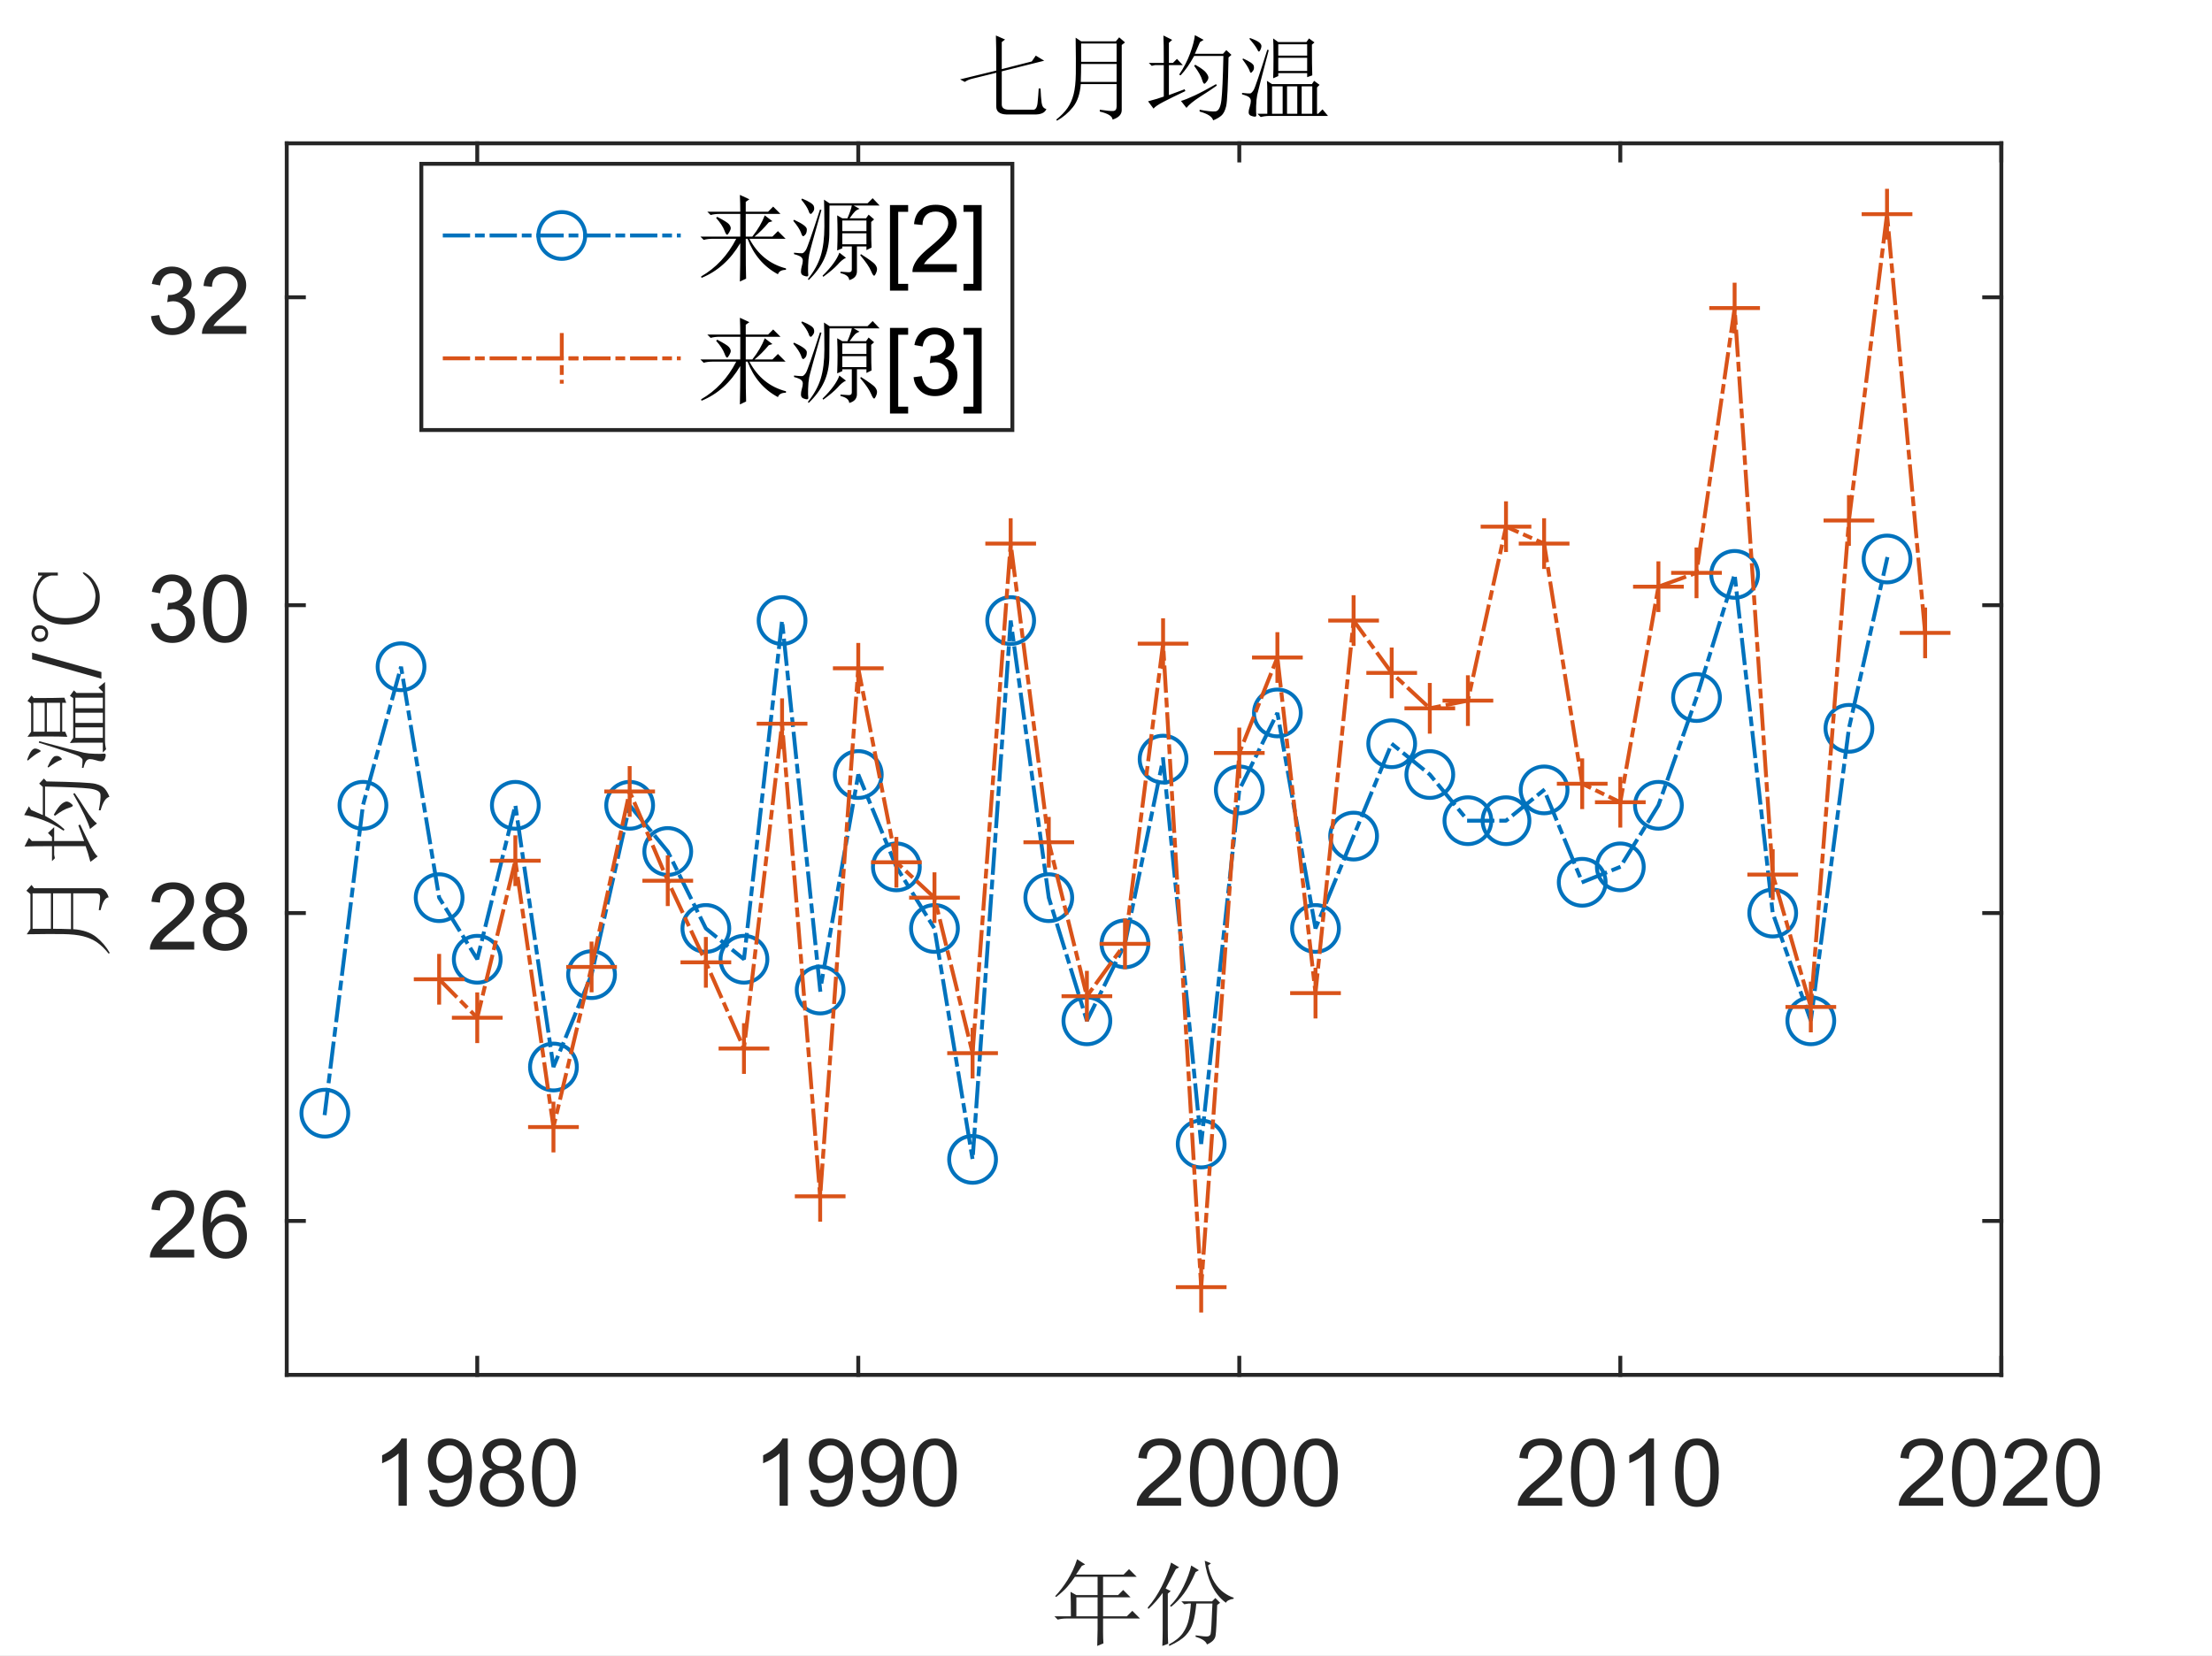 <?xml version="1.0"?>
<!DOCTYPE svg PUBLIC '-//W3C//DTD SVG 1.0//EN'
          'http://www.w3.org/TR/2001/REC-SVG-20010904/DTD/svg10.dtd'>
<svg xmlns:xlink="http://www.w3.org/1999/xlink" style="fill-opacity:1; color-rendering:auto; color-interpolation:auto; text-rendering:auto; stroke:black; stroke-linecap:square; stroke-miterlimit:10; shape-rendering:auto; stroke-opacity:1; fill:black; stroke-dasharray:none; font-weight:normal; stroke-width:1; font-family:'Dialog'; font-style:normal; stroke-linejoin:miter; font-size:12px; stroke-dashoffset:0; image-rendering:auto;" width="756" height="566" xmlns="http://www.w3.org/2000/svg"
><rect width="100%" height="100%" fill="#333333" stroke="none"/><!--Generated by the Batik Graphics2D SVG Generator--><defs id="genericDefs"
  /><g
  ><defs id="defs1"
    ><clipPath clipPathUnits="userSpaceOnUse" id="clipPath1"
      ><path d="M0 0 L756 0 L756 566 L0 566 L0 0 Z"
      /></clipPath
    ></defs
    ><g style="fill:white; stroke:white;"
    ><rect x="0" y="0" width="756" style="clip-path:url(#clipPath1); stroke:none;" height="566"
    /></g
    ><g style="fill:white; text-rendering:optimizeSpeed; color-rendering:optimizeSpeed; image-rendering:optimizeSpeed; shape-rendering:crispEdges; stroke:white; color-interpolation:sRGB;"
    ><rect x="0" width="756" height="566" y="0" style="stroke:none;"
      /><path style="stroke:none;" d="M98 470 L684 470 L684 49 L98 49 Z"
    /></g
    ><g style="fill:rgb(38,38,38); text-rendering:geometricPrecision; image-rendering:optimizeQuality; color-rendering:optimizeQuality; stroke-linejoin:round; stroke:rgb(38,38,38); color-interpolation:linearRGB; stroke-width:1.333;"
    ><line y2="470" style="fill:none;" x1="98" x2="684" y1="470"
      /><line y2="49" style="fill:none;" x1="98" x2="684" y1="49"
      /><line y2="464.14" style="fill:none;" x1="163.111" x2="163.111" y1="470"
      /><line y2="464.14" style="fill:none;" x1="293.333" x2="293.333" y1="470"
      /><line y2="464.14" style="fill:none;" x1="423.555" x2="423.555" y1="470"
      /><line y2="464.14" style="fill:none;" x1="553.778" x2="553.778" y1="470"
      /><line y2="464.14" style="fill:none;" x1="684" x2="684" y1="470"
      /><line y2="54.86" style="fill:none;" x1="163.111" x2="163.111" y1="49"
      /><line y2="54.86" style="fill:none;" x1="293.333" x2="293.333" y1="49"
      /><line y2="54.86" style="fill:none;" x1="423.555" x2="423.555" y1="49"
      /><line y2="54.86" style="fill:none;" x1="553.778" x2="553.778" y1="49"
      /><line y2="54.86" style="fill:none;" x1="684" x2="684" y1="49"
    /></g
    ><g transform="translate(163.111,481.733)" style="font-size:32px; fill:rgb(38,38,38); text-rendering:geometricPrecision; color-rendering:optimizeQuality; image-rendering:optimizeQuality; stroke:rgb(38,38,38); color-interpolation:linearRGB;"
    ><path style="stroke:none;" d="M-24.078 33 L-26.891 33 L-26.891 15.078 Q-27.906 16.047 -29.555 17.016 Q-31.203 17.984 -32.516 18.469 L-32.516 15.75 Q-30.156 14.641 -28.391 13.062 Q-26.625 11.484 -25.891 10 L-24.078 10 L-24.078 33 ZM-16.453 27.703 L-13.75 27.453 Q-13.406 29.359 -12.438 30.219 Q-11.469 31.078 -9.953 31.078 Q-8.656 31.078 -7.68 30.484 Q-6.703 29.891 -6.078 28.898 Q-5.453 27.906 -5.031 26.219 Q-4.609 24.531 -4.609 22.781 Q-4.609 22.594 -4.625 22.219 Q-5.469 23.562 -6.93 24.398 Q-8.391 25.234 -10.094 25.234 Q-12.938 25.234 -14.906 23.172 Q-16.875 21.109 -16.875 17.734 Q-16.875 14.25 -14.82 12.125 Q-12.766 10 -9.672 10 Q-7.438 10 -5.586 11.203 Q-3.734 12.406 -2.773 14.633 Q-1.812 16.859 -1.812 21.078 Q-1.812 25.469 -2.766 28.07 Q-3.719 30.672 -5.602 32.031 Q-7.484 33.391 -10.016 33.391 Q-12.703 33.391 -14.406 31.898 Q-16.109 30.406 -16.453 27.703 ZM-4.938 17.594 Q-4.938 15.172 -6.227 13.75 Q-7.516 12.328 -9.328 12.328 Q-11.203 12.328 -12.594 13.859 Q-13.984 15.391 -13.984 17.828 Q-13.984 20.016 -12.664 21.383 Q-11.344 22.75 -9.406 22.75 Q-7.453 22.75 -6.195 21.383 Q-4.938 20.016 -4.938 17.594 ZM5.25 20.578 Q3.5 19.938 2.656 18.75 Q1.812 17.562 1.812 15.906 Q1.812 13.406 3.609 11.703 Q5.406 10 8.391 10 Q11.391 10 13.219 11.742 Q15.047 13.484 15.047 15.984 Q15.047 17.578 14.211 18.758 Q13.375 19.938 11.672 20.578 Q13.781 21.266 14.883 22.797 Q15.984 24.328 15.984 26.453 Q15.984 29.391 13.906 31.391 Q11.828 33.391 8.438 33.391 Q5.047 33.391 2.969 31.383 Q0.891 29.375 0.891 26.375 Q0.891 24.141 2.023 22.633 Q3.156 21.125 5.25 20.578 ZM4.688 15.812 Q4.688 17.438 5.734 18.469 Q6.781 19.5 8.453 19.5 Q10.078 19.5 11.117 18.477 Q12.156 17.453 12.156 15.969 Q12.156 14.422 11.086 13.367 Q10.016 12.312 8.422 12.312 Q6.812 12.312 5.75 13.344 Q4.688 14.375 4.688 15.812 ZM3.781 26.391 Q3.781 27.594 4.352 28.719 Q4.922 29.844 6.047 30.461 Q7.172 31.078 8.469 31.078 Q10.484 31.078 11.797 29.781 Q13.109 28.484 13.109 26.484 Q13.109 24.453 11.758 23.125 Q10.406 21.797 8.375 21.797 Q6.391 21.797 5.086 23.109 Q3.781 24.422 3.781 26.391 ZM18.719 21.703 Q18.719 17.641 19.555 15.164 Q20.391 12.688 22.039 11.344 Q23.688 10 26.188 10 Q28.031 10 29.422 10.742 Q30.812 11.484 31.719 12.883 Q32.625 14.281 33.141 16.289 Q33.656 18.297 33.656 21.703 Q33.656 25.734 32.828 28.211 Q32 30.688 30.352 32.039 Q28.703 33.391 26.188 33.391 Q22.875 33.391 20.984 31.016 Q18.719 28.156 18.719 21.703 ZM21.609 21.703 Q21.609 27.344 22.93 29.211 Q24.25 31.078 26.188 31.078 Q28.125 31.078 29.445 29.203 Q30.766 27.328 30.766 21.703 Q30.766 16.047 29.445 14.188 Q28.125 12.328 26.156 12.328 Q24.219 12.328 23.062 13.969 Q21.609 16.062 21.609 21.703 Z"
    /></g
    ><g transform="translate(293.333,481.733)" style="font-size:32px; fill:rgb(38,38,38); text-rendering:geometricPrecision; color-rendering:optimizeQuality; image-rendering:optimizeQuality; stroke:rgb(38,38,38); color-interpolation:linearRGB;"
    ><path style="stroke:none;" d="M-24.078 33 L-26.891 33 L-26.891 15.078 Q-27.906 16.047 -29.555 17.016 Q-31.203 17.984 -32.516 18.469 L-32.516 15.75 Q-30.156 14.641 -28.391 13.062 Q-26.625 11.484 -25.891 10 L-24.078 10 L-24.078 33 ZM-16.453 27.703 L-13.75 27.453 Q-13.406 29.359 -12.438 30.219 Q-11.469 31.078 -9.953 31.078 Q-8.656 31.078 -7.68 30.484 Q-6.703 29.891 -6.078 28.898 Q-5.453 27.906 -5.031 26.219 Q-4.609 24.531 -4.609 22.781 Q-4.609 22.594 -4.625 22.219 Q-5.469 23.562 -6.93 24.398 Q-8.391 25.234 -10.094 25.234 Q-12.938 25.234 -14.906 23.172 Q-16.875 21.109 -16.875 17.734 Q-16.875 14.25 -14.82 12.125 Q-12.766 10 -9.672 10 Q-7.438 10 -5.586 11.203 Q-3.734 12.406 -2.773 14.633 Q-1.812 16.859 -1.812 21.078 Q-1.812 25.469 -2.766 28.07 Q-3.719 30.672 -5.602 32.031 Q-7.484 33.391 -10.016 33.391 Q-12.703 33.391 -14.406 31.898 Q-16.109 30.406 -16.453 27.703 ZM-4.938 17.594 Q-4.938 15.172 -6.227 13.75 Q-7.516 12.328 -9.328 12.328 Q-11.203 12.328 -12.594 13.859 Q-13.984 15.391 -13.984 17.828 Q-13.984 20.016 -12.664 21.383 Q-11.344 22.75 -9.406 22.75 Q-7.453 22.75 -6.195 21.383 Q-4.938 20.016 -4.938 17.594 ZM1.344 27.703 L4.047 27.453 Q4.391 29.359 5.359 30.219 Q6.328 31.078 7.844 31.078 Q9.141 31.078 10.117 30.484 Q11.094 29.891 11.719 28.898 Q12.344 27.906 12.766 26.219 Q13.188 24.531 13.188 22.781 Q13.188 22.594 13.172 22.219 Q12.328 23.562 10.867 24.398 Q9.406 25.234 7.703 25.234 Q4.859 25.234 2.891 23.172 Q0.922 21.109 0.922 17.734 Q0.922 14.25 2.977 12.125 Q5.031 10 8.125 10 Q10.359 10 12.211 11.203 Q14.062 12.406 15.023 14.633 Q15.984 16.859 15.984 21.078 Q15.984 25.469 15.031 28.07 Q14.078 30.672 12.195 32.031 Q10.312 33.391 7.781 33.391 Q5.094 33.391 3.391 31.898 Q1.688 30.406 1.344 27.703 ZM12.859 17.594 Q12.859 15.172 11.57 13.75 Q10.281 12.328 8.469 12.328 Q6.594 12.328 5.203 13.859 Q3.812 15.391 3.812 17.828 Q3.812 20.016 5.133 21.383 Q6.453 22.75 8.391 22.75 Q10.344 22.75 11.602 21.383 Q12.859 20.016 12.859 17.594 ZM18.719 21.703 Q18.719 17.641 19.555 15.164 Q20.391 12.688 22.039 11.344 Q23.688 10 26.188 10 Q28.031 10 29.422 10.742 Q30.812 11.484 31.719 12.883 Q32.625 14.281 33.141 16.289 Q33.656 18.297 33.656 21.703 Q33.656 25.734 32.828 28.211 Q32 30.688 30.352 32.039 Q28.703 33.391 26.188 33.391 Q22.875 33.391 20.984 31.016 Q18.719 28.156 18.719 21.703 ZM21.609 21.703 Q21.609 27.344 22.93 29.211 Q24.25 31.078 26.188 31.078 Q28.125 31.078 29.445 29.203 Q30.766 27.328 30.766 21.703 Q30.766 16.047 29.445 14.188 Q28.125 12.328 26.156 12.328 Q24.219 12.328 23.062 13.969 Q21.609 16.062 21.609 21.703 Z"
    /></g
    ><g transform="translate(423.555,481.733)" style="font-size:32px; fill:rgb(38,38,38); text-rendering:geometricPrecision; color-rendering:optimizeQuality; image-rendering:optimizeQuality; stroke:rgb(38,38,38); color-interpolation:linearRGB;"
    ><path style="stroke:none;" d="M-19.891 30.297 L-19.891 33 L-35.031 33 Q-35.062 31.984 -34.703 31.047 Q-34.125 29.5 -32.852 28 Q-31.578 26.5 -29.172 24.531 Q-25.438 21.469 -24.125 19.68 Q-22.812 17.891 -22.812 16.297 Q-22.812 14.625 -24.008 13.477 Q-25.203 12.328 -27.125 12.328 Q-29.156 12.328 -30.375 13.547 Q-31.594 14.766 -31.609 16.922 L-34.5 16.625 Q-34.203 13.391 -32.266 11.695 Q-30.328 10 -27.062 10 Q-23.766 10 -21.844 11.828 Q-19.922 13.656 -19.922 16.359 Q-19.922 17.734 -20.484 19.062 Q-21.047 20.391 -22.352 21.859 Q-23.656 23.328 -26.688 25.891 Q-29.219 28.016 -29.938 28.773 Q-30.656 29.531 -31.125 30.297 L-19.891 30.297 ZM-16.875 21.703 Q-16.875 17.641 -16.039 15.164 Q-15.203 12.688 -13.555 11.344 Q-11.906 10 -9.406 10 Q-7.562 10 -6.172 10.742 Q-4.781 11.484 -3.875 12.883 Q-2.969 14.281 -2.453 16.289 Q-1.938 18.297 -1.938 21.703 Q-1.938 25.734 -2.766 28.211 Q-3.594 30.688 -5.242 32.039 Q-6.891 33.391 -9.406 33.391 Q-12.719 33.391 -14.609 31.016 Q-16.875 28.156 -16.875 21.703 ZM-13.984 21.703 Q-13.984 27.344 -12.664 29.211 Q-11.344 31.078 -9.406 31.078 Q-7.469 31.078 -6.148 29.203 Q-4.828 27.328 -4.828 21.703 Q-4.828 16.047 -6.148 14.188 Q-7.469 12.328 -9.438 12.328 Q-11.375 12.328 -12.531 13.969 Q-13.984 16.062 -13.984 21.703 ZM0.922 21.703 Q0.922 17.641 1.758 15.164 Q2.594 12.688 4.242 11.344 Q5.891 10 8.391 10 Q10.234 10 11.625 10.742 Q13.016 11.484 13.922 12.883 Q14.828 14.281 15.344 16.289 Q15.859 18.297 15.859 21.703 Q15.859 25.734 15.031 28.211 Q14.203 30.688 12.555 32.039 Q10.906 33.391 8.391 33.391 Q5.078 33.391 3.188 31.016 Q0.922 28.156 0.922 21.703 ZM3.812 21.703 Q3.812 27.344 5.133 29.211 Q6.453 31.078 8.391 31.078 Q10.328 31.078 11.648 29.203 Q12.969 27.328 12.969 21.703 Q12.969 16.047 11.648 14.188 Q10.328 12.328 8.359 12.328 Q6.422 12.328 5.266 13.969 Q3.812 16.062 3.812 21.703 ZM18.719 21.703 Q18.719 17.641 19.555 15.164 Q20.391 12.688 22.039 11.344 Q23.688 10 26.188 10 Q28.031 10 29.422 10.742 Q30.812 11.484 31.719 12.883 Q32.625 14.281 33.141 16.289 Q33.656 18.297 33.656 21.703 Q33.656 25.734 32.828 28.211 Q32 30.688 30.352 32.039 Q28.703 33.391 26.188 33.391 Q22.875 33.391 20.984 31.016 Q18.719 28.156 18.719 21.703 ZM21.609 21.703 Q21.609 27.344 22.93 29.211 Q24.25 31.078 26.188 31.078 Q28.125 31.078 29.445 29.203 Q30.766 27.328 30.766 21.703 Q30.766 16.047 29.445 14.188 Q28.125 12.328 26.156 12.328 Q24.219 12.328 23.062 13.969 Q21.609 16.062 21.609 21.703 Z"
    /></g
    ><g transform="translate(553.778,481.733)" style="font-size:32px; fill:rgb(38,38,38); text-rendering:geometricPrecision; color-rendering:optimizeQuality; image-rendering:optimizeQuality; stroke:rgb(38,38,38); color-interpolation:linearRGB;"
    ><path style="stroke:none;" d="M-19.891 30.297 L-19.891 33 L-35.031 33 Q-35.062 31.984 -34.703 31.047 Q-34.125 29.5 -32.852 28 Q-31.578 26.5 -29.172 24.531 Q-25.438 21.469 -24.125 19.68 Q-22.812 17.891 -22.812 16.297 Q-22.812 14.625 -24.008 13.477 Q-25.203 12.328 -27.125 12.328 Q-29.156 12.328 -30.375 13.547 Q-31.594 14.766 -31.609 16.922 L-34.5 16.625 Q-34.203 13.391 -32.266 11.695 Q-30.328 10 -27.062 10 Q-23.766 10 -21.844 11.828 Q-19.922 13.656 -19.922 16.359 Q-19.922 17.734 -20.484 19.062 Q-21.047 20.391 -22.352 21.859 Q-23.656 23.328 -26.688 25.891 Q-29.219 28.016 -29.938 28.773 Q-30.656 29.531 -31.125 30.297 L-19.891 30.297 ZM-16.875 21.703 Q-16.875 17.641 -16.039 15.164 Q-15.203 12.688 -13.555 11.344 Q-11.906 10 -9.406 10 Q-7.562 10 -6.172 10.742 Q-4.781 11.484 -3.875 12.883 Q-2.969 14.281 -2.453 16.289 Q-1.938 18.297 -1.938 21.703 Q-1.938 25.734 -2.766 28.211 Q-3.594 30.688 -5.242 32.039 Q-6.891 33.391 -9.406 33.391 Q-12.719 33.391 -14.609 31.016 Q-16.875 28.156 -16.875 21.703 ZM-13.984 21.703 Q-13.984 27.344 -12.664 29.211 Q-11.344 31.078 -9.406 31.078 Q-7.469 31.078 -6.148 29.203 Q-4.828 27.328 -4.828 21.703 Q-4.828 16.047 -6.148 14.188 Q-7.469 12.328 -9.438 12.328 Q-11.375 12.328 -12.531 13.969 Q-13.984 16.062 -13.984 21.703 ZM11.516 33 L8.703 33 L8.703 15.078 Q7.688 16.047 6.039 17.016 Q4.391 17.984 3.078 18.469 L3.078 15.75 Q5.438 14.641 7.203 13.062 Q8.969 11.484 9.703 10 L11.516 10 L11.516 33 ZM18.719 21.703 Q18.719 17.641 19.555 15.164 Q20.391 12.688 22.039 11.344 Q23.688 10 26.188 10 Q28.031 10 29.422 10.742 Q30.812 11.484 31.719 12.883 Q32.625 14.281 33.141 16.289 Q33.656 18.297 33.656 21.703 Q33.656 25.734 32.828 28.211 Q32 30.688 30.352 32.039 Q28.703 33.391 26.188 33.391 Q22.875 33.391 20.984 31.016 Q18.719 28.156 18.719 21.703 ZM21.609 21.703 Q21.609 27.344 22.93 29.211 Q24.25 31.078 26.188 31.078 Q28.125 31.078 29.445 29.203 Q30.766 27.328 30.766 21.703 Q30.766 16.047 29.445 14.188 Q28.125 12.328 26.156 12.328 Q24.219 12.328 23.062 13.969 Q21.609 16.062 21.609 21.703 Z"
    /></g
    ><g transform="translate(684,481.733)" style="font-size:32px; fill:rgb(38,38,38); text-rendering:geometricPrecision; color-rendering:optimizeQuality; image-rendering:optimizeQuality; stroke:rgb(38,38,38); color-interpolation:linearRGB;"
    ><path style="stroke:none;" d="M-19.891 30.297 L-19.891 33 L-35.031 33 Q-35.062 31.984 -34.703 31.047 Q-34.125 29.5 -32.852 28 Q-31.578 26.5 -29.172 24.531 Q-25.438 21.469 -24.125 19.68 Q-22.812 17.891 -22.812 16.297 Q-22.812 14.625 -24.008 13.477 Q-25.203 12.328 -27.125 12.328 Q-29.156 12.328 -30.375 13.547 Q-31.594 14.766 -31.609 16.922 L-34.5 16.625 Q-34.203 13.391 -32.266 11.695 Q-30.328 10 -27.062 10 Q-23.766 10 -21.844 11.828 Q-19.922 13.656 -19.922 16.359 Q-19.922 17.734 -20.484 19.062 Q-21.047 20.391 -22.352 21.859 Q-23.656 23.328 -26.688 25.891 Q-29.219 28.016 -29.938 28.773 Q-30.656 29.531 -31.125 30.297 L-19.891 30.297 ZM-16.875 21.703 Q-16.875 17.641 -16.039 15.164 Q-15.203 12.688 -13.555 11.344 Q-11.906 10 -9.406 10 Q-7.562 10 -6.172 10.742 Q-4.781 11.484 -3.875 12.883 Q-2.969 14.281 -2.453 16.289 Q-1.938 18.297 -1.938 21.703 Q-1.938 25.734 -2.766 28.211 Q-3.594 30.688 -5.242 32.039 Q-6.891 33.391 -9.406 33.391 Q-12.719 33.391 -14.609 31.016 Q-16.875 28.156 -16.875 21.703 ZM-13.984 21.703 Q-13.984 27.344 -12.664 29.211 Q-11.344 31.078 -9.406 31.078 Q-7.469 31.078 -6.148 29.203 Q-4.828 27.328 -4.828 21.703 Q-4.828 16.047 -6.148 14.188 Q-7.469 12.328 -9.438 12.328 Q-11.375 12.328 -12.531 13.969 Q-13.984 16.062 -13.984 21.703 ZM15.703 30.297 L15.703 33 L0.562 33 Q0.531 31.984 0.891 31.047 Q1.469 29.5 2.742 28 Q4.016 26.5 6.422 24.531 Q10.156 21.469 11.469 19.68 Q12.781 17.891 12.781 16.297 Q12.781 14.625 11.586 13.477 Q10.391 12.328 8.469 12.328 Q6.438 12.328 5.219 13.547 Q4 14.766 3.984 16.922 L1.094 16.625 Q1.391 13.391 3.328 11.695 Q5.266 10 8.531 10 Q11.828 10 13.75 11.828 Q15.672 13.656 15.672 16.359 Q15.672 17.734 15.109 19.062 Q14.547 20.391 13.242 21.859 Q11.938 23.328 8.906 25.891 Q6.375 28.016 5.656 28.773 Q4.938 29.531 4.469 30.297 L15.703 30.297 ZM18.719 21.703 Q18.719 17.641 19.555 15.164 Q20.391 12.688 22.039 11.344 Q23.688 10 26.188 10 Q28.031 10 29.422 10.742 Q30.812 11.484 31.719 12.883 Q32.625 14.281 33.141 16.289 Q33.656 18.297 33.656 21.703 Q33.656 25.734 32.828 28.211 Q32 30.688 30.352 32.039 Q28.703 33.391 26.188 33.391 Q22.875 33.391 20.984 31.016 Q18.719 28.156 18.719 21.703 ZM21.609 21.703 Q21.609 27.344 22.93 29.211 Q24.25 31.078 26.188 31.078 Q28.125 31.078 29.445 29.203 Q30.766 27.328 30.766 21.703 Q30.766 16.047 29.445 14.188 Q28.125 12.328 26.156 12.328 Q24.219 12.328 23.062 13.969 Q21.609 16.062 21.609 21.703 Z"
    /></g
    ><g transform="translate(391,526.4)" style="font-size:32px; fill:rgb(38,38,38); text-rendering:geometricPrecision; color-rendering:optimizeQuality; image-rendering:optimizeQuality; stroke:rgb(38,38,38); color-interpolation:linearRGB;"
    ><path style="stroke:none;" d="M-23.125 19.625 L-23.125 26.125 L-15.875 26.125 L-15.875 19.625 L-23.125 19.625 ZM-22.875 6.625 L-20.125 8.375 L-21.25 8.875 Q-22.25 10.375 -23.25 11.875 L-7 11.875 L-5.125 10 L-2.5 12.625 L-14 12.625 L-14 18.875 L-8.875 18.875 L-7.125 17.125 L-4.625 19.625 L-14 19.625 L-14 26.125 L-5.875 26.125 L-4 24.25 L-1.375 26.875 L-14 26.875 L-14 31.625 Q-14 33.75 -13.875 35.375 L-16 36.25 Q-15.875 32.375 -15.875 30.625 L-15.875 26.875 L-26.5 26.875 Q-28.125 26.875 -29.5 27.25 L-30.625 26.125 L-25 26.125 Q-25 20.375 -25.125 17.75 L-23.125 18.875 L-15.875 18.875 L-15.875 12.625 L-23.625 12.625 Q-24.875 14.5 -26.25 16.062 Q-27.625 17.625 -30 19.5 L-30.375 19.25 Q-28.125 16.875 -26.125 13.688 Q-24.125 10.5 -22.875 6.625 ZM8.125 30.5 Q8.125 33.625 8.25 35.5 L6.25 36.25 Q6.375 33.375 6.375 31.125 L6.375 18.125 Q4.125 21.25 1.5 23.625 L1.25 23.125 Q4 20 6.062 15.875 Q8.125 11.75 9.25 7.75 L12 9.375 L10.875 10 Q8.625 14.25 7.375 16.625 L9.125 17.5 L8.125 18.375 L8.125 30.5 ZM12.75 21 L23.25 21 L24.375 19.875 L26 21.5 L25 22.25 Q24.75 30.875 24.438 32.75 Q24.125 34.625 21.5 35.75 Q21 34.125 17.625 33.125 L17.625 32.625 Q21 33.125 21.75 33 Q22.5 32.875 22.75 32.188 Q23 31.5 23.375 21.75 L17.875 21.75 Q17.5 25.75 16.75 28.25 Q16 30.75 14.25 32.625 Q12.5 34.5 8.625 36.25 L8.5 35.75 Q11.75 34 13.25 31.875 Q14.75 29.75 15.312 27.062 Q15.875 24.375 16 21.75 L15.25 21.75 L13.75 22 L12.75 21 ZM20.75 7.125 L22.875 8 L21.875 8.75 Q22.625 12.25 24.062 14.5 Q25.5 16.75 27.25 18 Q29 19.25 30.625 19.75 L30.625 20.125 Q28.375 20.5 28 21.5 Q24.875 19.25 23.062 15.375 Q21.25 11.5 20.75 7.125 ZM16.125 8.75 L18.75 10.375 L17.625 11 Q15.625 15.625 13.688 18.25 Q11.75 20.875 9.25 22.875 L8.875 22.5 Q11.625 19.875 13.562 15.812 Q15.5 11.75 16.125 8.75 Z"
    /></g
    ><g style="fill:rgb(38,38,38); text-rendering:geometricPrecision; image-rendering:optimizeQuality; color-rendering:optimizeQuality; stroke-linejoin:round; stroke:rgb(38,38,38); color-interpolation:linearRGB; stroke-width:1.333;"
    ><line y2="49" style="fill:none;" x1="98" x2="98" y1="470"
      /><line y2="49" style="fill:none;" x1="684" x2="684" y1="470"
      /><line y2="417.375" style="fill:none;" x1="98" x2="103.859" y1="417.375"
      /><line y2="312.125" style="fill:none;" x1="98" x2="103.859" y1="312.125"
      /><line y2="206.875" style="fill:none;" x1="98" x2="103.859" y1="206.875"
      /><line y2="101.625" style="fill:none;" x1="98" x2="103.859" y1="101.625"
      /><line y2="417.375" style="fill:none;" x1="684" x2="678.141" y1="417.375"
      /><line y2="312.125" style="fill:none;" x1="684" x2="678.141" y1="312.125"
      /><line y2="206.875" style="fill:none;" x1="684" x2="678.141" y1="206.875"
      /><line y2="101.625" style="fill:none;" x1="684" x2="678.141" y1="101.625"
    /></g
    ><g transform="translate(86.267,417.375)" style="font-size:32px; fill:rgb(38,38,38); text-rendering:geometricPrecision; color-rendering:optimizeQuality; image-rendering:optimizeQuality; stroke:rgb(38,38,38); color-interpolation:linearRGB;"
    ><path style="stroke:none;" d="M-19.891 9.797 L-19.891 12.5 L-35.031 12.5 Q-35.062 11.484 -34.703 10.547 Q-34.125 9 -32.852 7.5 Q-31.578 6 -29.172 4.031 Q-25.438 0.969 -24.125 -0.82 Q-22.812 -2.609 -22.812 -4.203 Q-22.812 -5.875 -24.008 -7.023 Q-25.203 -8.172 -27.125 -8.172 Q-29.156 -8.172 -30.375 -6.953 Q-31.594 -5.734 -31.609 -3.578 L-34.5 -3.875 Q-34.203 -7.109 -32.266 -8.805 Q-30.328 -10.5 -27.062 -10.5 Q-23.766 -10.5 -21.844 -8.672 Q-19.922 -6.844 -19.922 -4.141 Q-19.922 -2.766 -20.484 -1.438 Q-21.047 -0.109 -22.352 1.359 Q-23.656 2.828 -26.688 5.391 Q-29.219 7.516 -29.938 8.273 Q-30.656 9.031 -31.125 9.797 L-19.891 9.797 ZM-2.281 -4.797 L-5.078 -4.578 Q-5.453 -6.234 -6.141 -6.984 Q-7.281 -8.188 -8.953 -8.188 Q-10.297 -8.188 -11.312 -7.438 Q-12.641 -6.469 -13.406 -4.609 Q-14.172 -2.75 -14.203 0.688 Q-13.188 -0.859 -11.719 -1.609 Q-10.25 -2.359 -8.641 -2.359 Q-5.828 -2.359 -3.852 -0.289 Q-1.875 1.781 -1.875 5.062 Q-1.875 7.219 -2.805 9.07 Q-3.734 10.922 -5.359 11.906 Q-6.984 12.891 -9.047 12.891 Q-12.562 12.891 -14.781 10.305 Q-17 7.719 -17 1.781 Q-17 -4.859 -14.547 -7.875 Q-12.406 -10.5 -8.781 -10.5 Q-6.078 -10.5 -4.352 -8.984 Q-2.625 -7.469 -2.281 -4.797 ZM-13.766 5.078 Q-13.766 6.531 -13.148 7.859 Q-12.531 9.188 -11.422 9.883 Q-10.312 10.578 -9.094 10.578 Q-7.312 10.578 -6.031 9.141 Q-4.75 7.703 -4.75 5.234 Q-4.75 2.859 -6.016 1.492 Q-7.281 0.125 -9.203 0.125 Q-11.109 0.125 -12.438 1.492 Q-13.766 2.859 -13.766 5.078 Z"
    /></g
    ><g transform="translate(86.267,312.125)" style="font-size:32px; fill:rgb(38,38,38); text-rendering:geometricPrecision; color-rendering:optimizeQuality; image-rendering:optimizeQuality; stroke:rgb(38,38,38); color-interpolation:linearRGB;"
    ><path style="stroke:none;" d="M-19.891 9.797 L-19.891 12.5 L-35.031 12.5 Q-35.062 11.484 -34.703 10.547 Q-34.125 9 -32.852 7.5 Q-31.578 6 -29.172 4.031 Q-25.438 0.969 -24.125 -0.82 Q-22.812 -2.609 -22.812 -4.203 Q-22.812 -5.875 -24.008 -7.023 Q-25.203 -8.172 -27.125 -8.172 Q-29.156 -8.172 -30.375 -6.953 Q-31.594 -5.734 -31.609 -3.578 L-34.5 -3.875 Q-34.203 -7.109 -32.266 -8.805 Q-30.328 -10.5 -27.062 -10.5 Q-23.766 -10.5 -21.844 -8.672 Q-19.922 -6.844 -19.922 -4.141 Q-19.922 -2.766 -20.484 -1.438 Q-21.047 -0.109 -22.352 1.359 Q-23.656 2.828 -26.688 5.391 Q-29.219 7.516 -29.938 8.273 Q-30.656 9.031 -31.125 9.797 L-19.891 9.797 ZM-12.547 0.078 Q-14.297 -0.562 -15.141 -1.75 Q-15.984 -2.938 -15.984 -4.594 Q-15.984 -7.094 -14.188 -8.797 Q-12.391 -10.5 -9.406 -10.5 Q-6.406 -10.5 -4.578 -8.758 Q-2.75 -7.016 -2.75 -4.516 Q-2.75 -2.922 -3.586 -1.742 Q-4.422 -0.562 -6.125 0.078 Q-4.016 0.766 -2.914 2.297 Q-1.812 3.828 -1.812 5.953 Q-1.812 8.891 -3.891 10.891 Q-5.969 12.891 -9.359 12.891 Q-12.75 12.891 -14.828 10.883 Q-16.906 8.875 -16.906 5.875 Q-16.906 3.641 -15.773 2.133 Q-14.641 0.625 -12.547 0.078 ZM-13.109 -4.688 Q-13.109 -3.062 -12.062 -2.031 Q-11.016 -1 -9.344 -1 Q-7.719 -1 -6.68 -2.023 Q-5.641 -3.047 -5.641 -4.531 Q-5.641 -6.078 -6.711 -7.133 Q-7.781 -8.188 -9.375 -8.188 Q-10.984 -8.188 -12.047 -7.156 Q-13.109 -6.125 -13.109 -4.688 ZM-14.016 5.891 Q-14.016 7.094 -13.445 8.219 Q-12.875 9.344 -11.75 9.961 Q-10.625 10.578 -9.328 10.578 Q-7.312 10.578 -6 9.281 Q-4.688 7.984 -4.688 5.984 Q-4.688 3.953 -6.039 2.625 Q-7.391 1.297 -9.422 1.297 Q-11.406 1.297 -12.711 2.609 Q-14.016 3.922 -14.016 5.891 Z"
    /></g
    ><g transform="translate(86.267,206.875)" style="font-size:32px; fill:rgb(38,38,38); text-rendering:geometricPrecision; color-rendering:optimizeQuality; image-rendering:optimizeQuality; stroke:rgb(38,38,38); color-interpolation:linearRGB;"
    ><path style="stroke:none;" d="M-34.656 6.453 L-31.844 6.078 Q-31.359 8.469 -30.195 9.523 Q-29.031 10.578 -27.359 10.578 Q-25.375 10.578 -24.008 9.203 Q-22.641 7.828 -22.641 5.797 Q-22.641 3.859 -23.906 2.602 Q-25.172 1.344 -27.125 1.344 Q-27.922 1.344 -29.109 1.656 L-28.797 -0.812 Q-28.516 -0.781 -28.344 -0.781 Q-26.547 -0.781 -25.109 -1.719 Q-23.672 -2.656 -23.672 -4.609 Q-23.672 -6.156 -24.719 -7.172 Q-25.766 -8.188 -27.422 -8.188 Q-29.062 -8.188 -30.156 -7.156 Q-31.25 -6.125 -31.562 -4.062 L-34.375 -4.562 Q-33.859 -7.391 -32.031 -8.945 Q-30.203 -10.5 -27.484 -10.5 Q-25.609 -10.5 -24.031 -9.695 Q-22.453 -8.891 -21.617 -7.5 Q-20.781 -6.109 -20.781 -4.547 Q-20.781 -3.062 -21.578 -1.844 Q-22.375 -0.625 -23.938 0.094 Q-21.906 0.562 -20.781 2.039 Q-19.656 3.516 -19.656 5.734 Q-19.656 8.734 -21.844 10.82 Q-24.031 12.906 -27.375 12.906 Q-30.391 12.906 -32.383 11.109 Q-34.375 9.312 -34.656 6.453 ZM-16.875 1.203 Q-16.875 -2.859 -16.039 -5.336 Q-15.203 -7.812 -13.555 -9.156 Q-11.906 -10.5 -9.406 -10.5 Q-7.562 -10.5 -6.172 -9.758 Q-4.781 -9.016 -3.875 -7.617 Q-2.969 -6.219 -2.453 -4.211 Q-1.938 -2.203 -1.938 1.203 Q-1.938 5.234 -2.766 7.711 Q-3.594 10.188 -5.242 11.539 Q-6.891 12.891 -9.406 12.891 Q-12.719 12.891 -14.609 10.516 Q-16.875 7.656 -16.875 1.203 ZM-13.984 1.203 Q-13.984 6.844 -12.664 8.711 Q-11.344 10.578 -9.406 10.578 Q-7.469 10.578 -6.148 8.703 Q-4.828 6.828 -4.828 1.203 Q-4.828 -4.453 -6.148 -6.312 Q-7.469 -8.172 -9.438 -8.172 Q-11.375 -8.172 -12.531 -6.531 Q-13.984 -4.438 -13.984 1.203 Z"
    /></g
    ><g transform="translate(86.267,101.625)" style="font-size:32px; fill:rgb(38,38,38); text-rendering:geometricPrecision; color-rendering:optimizeQuality; image-rendering:optimizeQuality; stroke:rgb(38,38,38); color-interpolation:linearRGB;"
    ><path style="stroke:none;" d="M-34.656 6.453 L-31.844 6.078 Q-31.359 8.469 -30.195 9.523 Q-29.031 10.578 -27.359 10.578 Q-25.375 10.578 -24.008 9.203 Q-22.641 7.828 -22.641 5.797 Q-22.641 3.859 -23.906 2.602 Q-25.172 1.344 -27.125 1.344 Q-27.922 1.344 -29.109 1.656 L-28.797 -0.812 Q-28.516 -0.781 -28.344 -0.781 Q-26.547 -0.781 -25.109 -1.719 Q-23.672 -2.656 -23.672 -4.609 Q-23.672 -6.156 -24.719 -7.172 Q-25.766 -8.188 -27.422 -8.188 Q-29.062 -8.188 -30.156 -7.156 Q-31.25 -6.125 -31.562 -4.062 L-34.375 -4.562 Q-33.859 -7.391 -32.031 -8.945 Q-30.203 -10.5 -27.484 -10.5 Q-25.609 -10.5 -24.031 -9.695 Q-22.453 -8.891 -21.617 -7.5 Q-20.781 -6.109 -20.781 -4.547 Q-20.781 -3.062 -21.578 -1.844 Q-22.375 -0.625 -23.938 0.094 Q-21.906 0.562 -20.781 2.039 Q-19.656 3.516 -19.656 5.734 Q-19.656 8.734 -21.844 10.82 Q-24.031 12.906 -27.375 12.906 Q-30.391 12.906 -32.383 11.109 Q-34.375 9.312 -34.656 6.453 ZM-2.094 9.797 L-2.094 12.5 L-17.234 12.5 Q-17.266 11.484 -16.906 10.547 Q-16.328 9 -15.055 7.5 Q-13.781 6 -11.375 4.031 Q-7.641 0.969 -6.328 -0.82 Q-5.016 -2.609 -5.016 -4.203 Q-5.016 -5.875 -6.211 -7.023 Q-7.406 -8.172 -9.328 -8.172 Q-11.359 -8.172 -12.578 -6.953 Q-13.797 -5.734 -13.812 -3.578 L-16.703 -3.875 Q-16.406 -7.109 -14.469 -8.805 Q-12.531 -10.5 -9.266 -10.5 Q-5.969 -10.5 -4.047 -8.672 Q-2.125 -6.844 -2.125 -4.141 Q-2.125 -2.766 -2.688 -1.438 Q-3.25 -0.109 -4.555 1.359 Q-5.859 2.828 -8.891 5.391 Q-11.422 7.516 -12.141 8.273 Q-12.859 9.031 -13.328 9.797 L-2.094 9.797 Z"
    /></g
    ><g transform="translate(42.266,259.5) rotate(-90)" style="font-size:32px; fill:rgb(38,38,38); text-rendering:geometricPrecision; color-rendering:optimizeQuality; image-rendering:optimizeQuality; stroke:rgb(38,38,38); color-interpolation:linearRGB;"
    ><path style="stroke:none;" d="M-58 -31.125 L-58 -24.875 L-45.875 -24.875 L-45.875 -31.125 L-58 -31.125 ZM-58 -24.125 Q-58 -21.25 -58.125 -18 L-45.875 -18 L-45.875 -24.125 L-58 -24.125 ZM-51.625 -8.5 Q-48.25 -8 -47.062 -8.062 Q-45.875 -8.125 -45.875 -9.625 L-45.875 -17.25 L-58.125 -17.25 Q-58.5 -12.25 -60.812 -9.375 Q-63.125 -6.5 -66.25 -4.75 L-66.5 -5.125 Q-64 -7.125 -62.625 -9.125 Q-61.25 -11.125 -60.562 -13.812 Q-59.875 -16.5 -59.812 -20.812 Q-59.75 -25.125 -59.875 -33.125 L-58 -31.875 L-46.125 -31.875 L-45 -33.25 L-43 -31.5 L-44.125 -30.625 L-44.125 -8.375 Q-44.125 -6.125 -47.25 -5.125 Q-47.375 -6.875 -51.625 -7.875 L-51.625 -8.5 ZM-16.125 -32.375 L-17.375 -31.625 Q-18.25 -29.625 -19.125 -27.625 L-9.5 -27.625 L-8.375 -28.875 L-6.625 -27.25 L-7.625 -26.375 Q-7.875 -12 -8.438 -9.688 Q-9 -7.375 -10.125 -6.438 Q-11.25 -5.5 -12.875 -4.875 Q-13.375 -6.75 -17.5 -7.875 L-17.5 -8.5 Q-13.625 -7.75 -12.062 -7.938 Q-10.5 -8.125 -10.062 -11.75 Q-9.625 -15.375 -9.375 -26.875 L-19.375 -26.875 Q-21.625 -22.75 -24 -20.25 L-24.5 -20.5 Q-22.125 -24 -20.75 -27.75 Q-19.375 -31.5 -19.125 -34 L-16.125 -32.375 ZM-19 -23.875 Q-16.125 -22.25 -15.312 -21.188 Q-14.5 -20.125 -14.5 -19.5 Q-14.5 -18.875 -15.062 -18.125 Q-15.625 -17.375 -15.875 -17.375 Q-16.25 -17.375 -16.625 -18.625 Q-17.125 -20.5 -19.375 -23.5 L-19 -23.875 ZM-11.625 -16.75 Q-13.875 -15.125 -17.25 -13 Q-20.75 -10.75 -22 -9.125 L-23.875 -11.5 Q-22.125 -12 -19.188 -13.375 Q-16.25 -14.75 -11.875 -17.25 L-11.625 -16.75 ZM-28 -13.5 L-22.625 -15.5 L-22.375 -14.875 Q-27.125 -12.625 -29.875 -11.188 Q-32.625 -9.75 -33.25 -8.875 L-35.125 -11.375 Q-31.75 -12.25 -29.75 -13 L-29.75 -23.75 L-32.75 -23.75 L-33.875 -23.5 L-34.875 -24.5 L-29.75 -24.5 Q-29.75 -31.5 -29.875 -33.875 L-26.875 -32.375 L-28 -31.375 L-28 -24.5 L-26.625 -24.5 L-25.25 -25.875 L-23.25 -23.75 L-28 -23.75 L-28 -13.5 ZM9.375 -30.875 L9.375 -27 L19.25 -27 L19.25 -30.875 L9.375 -30.875 ZM9.375 -26.25 L9.375 -21.75 L19.25 -21.75 L19.25 -26.25 L9.375 -26.25 ZM7.25 -16.5 L7.25 -7.125 L10.875 -7.125 L10.875 -16.5 L7.25 -16.5 ZM12.375 -16.5 L12.375 -7.125 L15.875 -7.125 L15.875 -16.5 L12.375 -16.5 ZM17.375 -16.5 L17.375 -7.125 L21 -7.125 L21 -16.5 L17.375 -16.5 ZM7.75 -26.5 Q7.75 -31.375 7.625 -32.875 L9.375 -31.625 L19 -31.625 L19.875 -32.875 L21.75 -31.5 L20.875 -30.75 Q20.875 -23.25 21 -20.25 L19.25 -19.625 L19.25 -21 L9.375 -21 L9.375 -20 L7.625 -19.25 Q7.75 -21.625 7.75 -26.5 ZM5.5 -18.375 L7.25 -17.25 L20.875 -17.25 L21.625 -18.375 L23.5 -17 L22.625 -16.125 L22.625 -7.125 L23 -7.125 L24.5 -8.625 L26.375 -6.375 L6.375 -6.375 Q4.75 -6.375 3.375 -6 L2.25 -7.125 L5.625 -7.125 L5.625 -15.375 Q5.625 -16.625 5.5 -18.375 ZM6.125 -28.875 Q2.5 -15.125 2.188 -13.562 Q1.875 -12 1.812 -9.75 Q1.75 -7.5 1.875 -6.625 Q1.875 -6.125 1.375 -6.125 Q0.875 -6.125 0.062 -6.438 Q-0.75 -6.75 -0.75 -7.625 Q-0.75 -8.375 -0.375 -9.5 Q0 -10.75 0 -11.5 Q0 -12.25 -0.562 -12.75 Q-1.125 -13.25 -3 -13.75 L-3 -14.25 Q-0.75 -14 -0.25 -14.062 Q0.25 -14.125 0.938 -15.188 Q1.625 -16.25 5.625 -29 L6.125 -28.875 ZM-2.625 -26 Q0.75 -24.5 1 -23.5 Q1.25 -22.5 0.75 -21.812 Q0.25 -21.125 0 -21.125 Q-0.25 -21.125 -0.5 -22 Q-1 -23.25 -2.875 -25.75 L-2.625 -26 ZM-0.25 -33 Q2.125 -32.125 2.875 -31.5 Q3.625 -30.875 3.625 -30.25 Q3.625 -29.75 3.312 -29.062 Q3 -28.375 2.75 -28.375 Q2.5 -28.375 2.125 -29.25 Q1.375 -30.625 -0.5 -32.75 L-0.25 -33 ZM27.5 -7.609 L34.141 -31.297 L36.391 -31.297 L29.766 -7.609 L27.5 -7.609 ZM62.766 -27.75 L62.766 -29.25 L63.766 -29.25 L63.766 -22.5 L62.766 -22.5 L62.766 -24.75 Q62.266 -27.125 60.266 -28.438 Q58.266 -29.75 56.141 -29.75 Q55.391 -29.75 53.516 -29.438 Q51.641 -29.125 49.891 -26.562 Q48.141 -24 48.203 -19.625 Q48.266 -15.25 49.891 -12.75 Q51.516 -10.25 53.391 -9.938 Q55.266 -9.625 55.766 -9.625 Q57.391 -9.625 59.328 -10.5 Q61.266 -11.375 62.516 -12.875 Q63.641 -14.25 63.828 -13.875 Q64.016 -13.5 62.828 -11.938 Q61.641 -10.375 59.266 -9.125 Q56.891 -7.875 53.766 -8.25 Q50.641 -8.625 48.453 -11.375 Q46.266 -14.125 46.016 -18.875 Q45.766 -23.625 47.828 -26.688 Q49.891 -29.75 51.953 -30.375 Q54.016 -31 55.391 -31 Q56.016 -31 57.516 -30.688 Q59.016 -30.375 60.453 -29.5 Q61.891 -28.625 62.766 -27.75 ZM40.828 -30.5 Q41.641 -31.25 42.141 -31.375 Q42.641 -31.5 43.016 -31.5 Q43.516 -31.5 44.266 -31.25 Q45.016 -31 45.453 -30.125 Q45.891 -29.25 45.703 -28.125 Q45.516 -27 44.703 -26.375 Q43.891 -25.75 42.766 -25.812 Q41.641 -25.875 40.891 -26.562 Q40.141 -27.25 40.078 -28.5 Q40.016 -29.75 40.828 -30.5 ZM44.578 -28.75 Q44.516 -30 43.953 -30.25 Q43.391 -30.5 43.141 -30.5 Q42.516 -30.5 41.828 -30 Q41.141 -29.5 41.266 -28.375 Q41.391 -27.25 42.078 -27 Q42.766 -26.75 43.016 -26.75 Q43.391 -26.75 44.016 -27.125 Q44.641 -27.5 44.578 -28.75 Z"
    /></g
    ><g transform="translate(391,46.007)" style="text-rendering:geometricPrecision; font-size:32px; color-interpolation:linearRGB; color-rendering:optimizeQuality; image-rendering:optimizeQuality;"
    ><path style="stroke:none;" d="M-50.5 -21.875 Q-50.5 -31.125 -50.625 -33.875 L-47.5 -32.5 L-48.625 -31.625 L-48.625 -22.375 L-38.375 -25 L-37 -27 L-34.125 -25.25 L-48.625 -21.625 L-48.625 -10.5 Q-48.75 -8.5 -46.125 -8.5 L-38 -8.5 Q-36.625 -8.375 -36.375 -10.938 Q-36.125 -13.5 -36 -15.75 L-35.375 -15.75 Q-35.25 -12.75 -35 -10.875 Q-34.75 -9 -33.375 -8.75 Q-34.125 -6.75 -37.75 -6.875 L-47 -6.875 Q-50.625 -7 -50.5 -9.75 L-50.5 -21.125 L-58.625 -19.125 Q-60.25 -18.75 -61.25 -18 L-62.875 -18.875 L-50.5 -21.875 ZM-21.5 -31.125 L-21.5 -24.875 L-9.375 -24.875 L-9.375 -31.125 L-21.5 -31.125 ZM-21.5 -24.125 Q-21.5 -21.25 -21.625 -18 L-9.375 -18 L-9.375 -24.125 L-21.5 -24.125 ZM-15.125 -8.5 Q-11.75 -8 -10.562 -8.062 Q-9.375 -8.125 -9.375 -9.625 L-9.375 -17.25 L-21.625 -17.25 Q-22 -12.25 -24.312 -9.375 Q-26.625 -6.5 -29.75 -4.75 L-30 -5.125 Q-27.5 -7.125 -26.125 -9.125 Q-24.75 -11.125 -24.062 -13.812 Q-23.375 -16.5 -23.312 -20.812 Q-23.25 -25.125 -23.375 -33.125 L-21.5 -31.875 L-9.625 -31.875 L-8.5 -33.25 L-6.5 -31.5 L-7.625 -30.625 L-7.625 -8.375 Q-7.625 -6.125 -10.75 -5.125 Q-10.875 -6.875 -15.125 -7.875 L-15.125 -8.5 ZM20.375 -32.375 L19.125 -31.625 Q18.25 -29.625 17.375 -27.625 L27 -27.625 L28.125 -28.875 L29.875 -27.25 L28.875 -26.375 Q28.625 -12 28.062 -9.688 Q27.5 -7.375 26.375 -6.438 Q25.25 -5.5 23.625 -4.875 Q23.125 -6.75 19 -7.875 L19 -8.5 Q22.875 -7.75 24.438 -7.938 Q26 -8.125 26.438 -11.75 Q26.875 -15.375 27.125 -26.875 L17.125 -26.875 Q14.875 -22.75 12.5 -20.25 L12 -20.5 Q14.375 -24 15.75 -27.75 Q17.125 -31.5 17.375 -34 L20.375 -32.375 ZM17.5 -23.875 Q20.375 -22.25 21.188 -21.188 Q22 -20.125 22 -19.5 Q22 -18.875 21.438 -18.125 Q20.875 -17.375 20.625 -17.375 Q20.25 -17.375 19.875 -18.625 Q19.375 -20.5 17.125 -23.5 L17.5 -23.875 ZM24.875 -16.75 Q22.625 -15.125 19.25 -13 Q15.75 -10.75 14.5 -9.125 L12.625 -11.5 Q14.375 -12 17.312 -13.375 Q20.25 -14.75 24.625 -17.25 L24.875 -16.75 ZM8.5 -13.5 L13.875 -15.5 L14.125 -14.875 Q9.375 -12.625 6.625 -11.188 Q3.875 -9.75 3.25 -8.875 L1.375 -11.375 Q4.75 -12.25 6.75 -13 L6.75 -23.75 L3.75 -23.75 L2.625 -23.5 L1.625 -24.5 L6.75 -24.5 Q6.75 -31.5 6.625 -33.875 L9.625 -32.375 L8.5 -31.375 L8.5 -24.5 L9.875 -24.5 L11.25 -25.875 L13.25 -23.75 L8.5 -23.75 L8.5 -13.5 ZM45.875 -30.875 L45.875 -27 L55.75 -27 L55.75 -30.875 L45.875 -30.875 ZM45.875 -26.25 L45.875 -21.75 L55.75 -21.75 L55.75 -26.25 L45.875 -26.25 ZM43.75 -16.5 L43.75 -7.125 L47.375 -7.125 L47.375 -16.5 L43.75 -16.5 ZM48.875 -16.5 L48.875 -7.125 L52.375 -7.125 L52.375 -16.5 L48.875 -16.5 ZM53.875 -16.5 L53.875 -7.125 L57.5 -7.125 L57.5 -16.5 L53.875 -16.5 ZM44.25 -26.5 Q44.25 -31.375 44.125 -32.875 L45.875 -31.625 L55.5 -31.625 L56.375 -32.875 L58.25 -31.5 L57.375 -30.75 Q57.375 -23.25 57.5 -20.25 L55.75 -19.625 L55.75 -21 L45.875 -21 L45.875 -20 L44.125 -19.25 Q44.25 -21.625 44.25 -26.5 ZM42 -18.375 L43.75 -17.25 L57.375 -17.25 L58.125 -18.375 L60 -17 L59.125 -16.125 L59.125 -7.125 L59.5 -7.125 L61 -8.625 L62.875 -6.375 L42.875 -6.375 Q41.25 -6.375 39.875 -6 L38.75 -7.125 L42.125 -7.125 L42.125 -15.375 Q42.125 -16.625 42 -18.375 ZM42.625 -28.875 Q39 -15.125 38.688 -13.562 Q38.375 -12 38.312 -9.75 Q38.25 -7.5 38.375 -6.625 Q38.375 -6.125 37.875 -6.125 Q37.375 -6.125 36.562 -6.438 Q35.75 -6.75 35.75 -7.625 Q35.75 -8.375 36.125 -9.5 Q36.5 -10.75 36.5 -11.5 Q36.5 -12.25 35.938 -12.75 Q35.375 -13.25 33.5 -13.75 L33.5 -14.25 Q35.75 -14 36.25 -14.062 Q36.75 -14.125 37.438 -15.188 Q38.125 -16.25 42.125 -29 L42.625 -28.875 ZM33.875 -26 Q37.25 -24.5 37.5 -23.5 Q37.75 -22.5 37.25 -21.812 Q36.75 -21.125 36.5 -21.125 Q36.25 -21.125 36 -22 Q35.5 -23.25 33.625 -25.75 L33.875 -26 ZM36.25 -33 Q38.625 -32.125 39.375 -31.5 Q40.125 -30.875 40.125 -30.25 Q40.125 -29.75 39.812 -29.062 Q39.5 -28.375 39.25 -28.375 Q39 -28.375 38.625 -29.25 Q37.875 -30.625 36 -32.75 L36.25 -33 Z"
    /></g
    ><g style="stroke-linecap:butt; fill:rgb(0,114,189); text-rendering:geometricPrecision; image-rendering:optimizeQuality; color-rendering:optimizeQuality; stroke-linejoin:bevel; stroke-dasharray:8,3,2,3; stroke:rgb(0,114,189); color-interpolation:linearRGB; stroke-width:1.333; stroke-miterlimit:1;"
    ><path d="M111.022 380.537 L124.044 275.287 L137.067 227.925 L150.089 306.863 L163.111 327.912 L176.133 275.287 L189.155 364.75 L202.178 333.175 L215.2 275.287 L228.222 291.075 L241.244 317.387 L254.267 327.912 L267.289 212.137 L280.311 338.438 L293.333 264.762 L306.356 296.338 L319.378 317.387 L332.4 396.325 L345.422 212.137 L358.445 306.863 L371.467 348.963 L384.489 322.65 L397.511 259.5 L410.533 391.062 L423.555 270.025 L436.578 243.713 L449.6 317.387 L462.622 285.812 L475.644 254.238 L488.667 264.762 L501.689 280.55 L514.711 280.55 L527.733 270.025 L540.756 301.6 L553.778 296.338 L566.8 275.287 L579.822 238.45 L592.844 196.35 L605.867 312.125 L618.889 348.963 L631.911 248.975 L644.933 191.088" style="fill:none; fill-rule:evenodd;"
      /><path d="M0 -7.333 C4.05 -7.333 7.333 -4.05 7.333 0 L7.333 0 C7.333 4.05 4.05 7.333 -0 7.333 C-4.05 7.333 -7.333 4.05 -7.333 -0 C-7.333 -4.05 -4.05 -7.333 0 -7.333 ZM0 -8.667 C-4.787 -8.667 -8.667 -4.787 -8.667 -0 C-8.667 4.787 -4.787 8.667 -0 8.667 C4.787 8.667 8.667 4.787 8.667 0 L8.667 0 C8.667 -4.787 4.787 -8.667 0 -8.667 Z" style="stroke:none;" transform="translate(111.022,380.537)"
      /><path d="M0 -7.333 C4.05 -7.333 7.333 -4.05 7.333 0 L7.333 0 C7.333 4.05 4.05 7.333 -0 7.333 C-4.05 7.333 -7.333 4.05 -7.333 -0 C-7.333 -4.05 -4.05 -7.333 0 -7.333 ZM0 -8.667 C-4.787 -8.667 -8.667 -4.787 -8.667 -0 C-8.667 4.787 -4.787 8.667 -0 8.667 C4.787 8.667 8.667 4.787 8.667 0 L8.667 0 C8.667 -4.787 4.787 -8.667 0 -8.667 Z" style="stroke:none;" transform="translate(124.044,275.287)"
      /><path d="M0 -7.333 C4.05 -7.333 7.333 -4.05 7.333 0 L7.333 0 C7.333 4.05 4.05 7.333 -0 7.333 C-4.05 7.333 -7.333 4.05 -7.333 -0 C-7.333 -4.05 -4.05 -7.333 0 -7.333 ZM0 -8.667 C-4.787 -8.667 -8.667 -4.787 -8.667 -0 C-8.667 4.787 -4.787 8.667 -0 8.667 C4.787 8.667 8.667 4.787 8.667 0 L8.667 0 C8.667 -4.787 4.787 -8.667 0 -8.667 Z" style="stroke:none;" transform="translate(137.067,227.925)"
      /><path d="M0 -7.333 C4.05 -7.333 7.333 -4.05 7.333 0 L7.333 0 C7.333 4.05 4.05 7.333 -0 7.333 C-4.05 7.333 -7.333 4.05 -7.333 -0 C-7.333 -4.05 -4.05 -7.333 0 -7.333 ZM0 -8.667 C-4.787 -8.667 -8.667 -4.787 -8.667 -0 C-8.667 4.787 -4.787 8.667 -0 8.667 C4.787 8.667 8.667 4.787 8.667 0 L8.667 0 C8.667 -4.787 4.787 -8.667 0 -8.667 Z" style="stroke:none;" transform="translate(150.089,306.863)"
      /><path d="M0 -7.333 C4.05 -7.333 7.333 -4.05 7.333 0 L7.333 0 C7.333 4.05 4.05 7.333 -0 7.333 C-4.05 7.333 -7.333 4.05 -7.333 -0 C-7.333 -4.05 -4.05 -7.333 0 -7.333 ZM0 -8.667 C-4.787 -8.667 -8.667 -4.787 -8.667 -0 C-8.667 4.787 -4.787 8.667 -0 8.667 C4.787 8.667 8.667 4.787 8.667 0 L8.667 0 C8.667 -4.787 4.787 -8.667 0 -8.667 Z" style="stroke:none;" transform="translate(163.111,327.912)"
      /><path d="M0 -7.333 C4.05 -7.333 7.333 -4.05 7.333 0 L7.333 0 C7.333 4.05 4.05 7.333 -0 7.333 C-4.05 7.333 -7.333 4.05 -7.333 -0 C-7.333 -4.05 -4.05 -7.333 0 -7.333 ZM0 -8.667 C-4.787 -8.667 -8.667 -4.787 -8.667 -0 C-8.667 4.787 -4.787 8.667 -0 8.667 C4.787 8.667 8.667 4.787 8.667 0 L8.667 0 C8.667 -4.787 4.787 -8.667 0 -8.667 Z" style="stroke:none;" transform="translate(176.133,275.287)"
      /><path d="M0 -7.333 C4.05 -7.333 7.333 -4.05 7.333 0 L7.333 0 C7.333 4.05 4.05 7.333 -0 7.333 C-4.05 7.333 -7.333 4.05 -7.333 -0 C-7.333 -4.05 -4.05 -7.333 0 -7.333 ZM0 -8.667 C-4.787 -8.667 -8.667 -4.787 -8.667 -0 C-8.667 4.787 -4.787 8.667 -0 8.667 C4.787 8.667 8.667 4.787 8.667 0 L8.667 0 C8.667 -4.787 4.787 -8.667 0 -8.667 Z" style="stroke:none;" transform="translate(189.155,364.75)"
      /><path d="M0 -7.333 C4.05 -7.333 7.333 -4.05 7.333 0 L7.333 0 C7.333 4.05 4.05 7.333 -0 7.333 C-4.05 7.333 -7.333 4.05 -7.333 -0 C-7.333 -4.05 -4.05 -7.333 0 -7.333 ZM0 -8.667 C-4.787 -8.667 -8.667 -4.787 -8.667 -0 C-8.667 4.787 -4.787 8.667 -0 8.667 C4.787 8.667 8.667 4.787 8.667 0 L8.667 0 C8.667 -4.787 4.787 -8.667 0 -8.667 Z" style="stroke:none;" transform="translate(202.178,333.175)"
      /><path d="M0 -7.333 C4.05 -7.333 7.333 -4.05 7.333 0 L7.333 0 C7.333 4.05 4.05 7.333 -0 7.333 C-4.05 7.333 -7.333 4.05 -7.333 -0 C-7.333 -4.05 -4.05 -7.333 0 -7.333 ZM0 -8.667 C-4.787 -8.667 -8.667 -4.787 -8.667 -0 C-8.667 4.787 -4.787 8.667 -0 8.667 C4.787 8.667 8.667 4.787 8.667 0 L8.667 0 C8.667 -4.787 4.787 -8.667 0 -8.667 Z" style="stroke:none;" transform="translate(215.2,275.287)"
      /><path d="M0 -7.333 C4.05 -7.333 7.333 -4.05 7.333 0 L7.333 0 C7.333 4.05 4.05 7.333 -0 7.333 C-4.05 7.333 -7.333 4.05 -7.333 -0 C-7.333 -4.05 -4.05 -7.333 0 -7.333 ZM0 -8.667 C-4.787 -8.667 -8.667 -4.787 -8.667 -0 C-8.667 4.787 -4.787 8.667 -0 8.667 C4.787 8.667 8.667 4.787 8.667 0 L8.667 0 C8.667 -4.787 4.787 -8.667 0 -8.667 Z" style="stroke:none;" transform="translate(228.222,291.075)"
      /><path d="M0 -7.333 C4.05 -7.333 7.333 -4.05 7.333 0 L7.333 0 C7.333 4.05 4.05 7.333 -0 7.333 C-4.05 7.333 -7.333 4.05 -7.333 -0 C-7.333 -4.05 -4.05 -7.333 0 -7.333 ZM0 -8.667 C-4.787 -8.667 -8.667 -4.787 -8.667 -0 C-8.667 4.787 -4.787 8.667 -0 8.667 C4.787 8.667 8.667 4.787 8.667 0 L8.667 0 C8.667 -4.787 4.787 -8.667 0 -8.667 Z" style="stroke:none;" transform="translate(241.244,317.387)"
      /><path d="M0 -7.333 C4.05 -7.333 7.333 -4.05 7.333 0 L7.333 0 C7.333 4.05 4.05 7.333 -0 7.333 C-4.05 7.333 -7.333 4.05 -7.333 -0 C-7.333 -4.05 -4.05 -7.333 0 -7.333 ZM0 -8.667 C-4.787 -8.667 -8.667 -4.787 -8.667 -0 C-8.667 4.787 -4.787 8.667 -0 8.667 C4.787 8.667 8.667 4.787 8.667 0 L8.667 0 C8.667 -4.787 4.787 -8.667 0 -8.667 Z" style="stroke:none;" transform="translate(254.267,327.912)"
      /><path d="M0 -7.333 C4.05 -7.333 7.333 -4.05 7.333 0 L7.333 0 C7.333 4.05 4.05 7.333 -0 7.333 C-4.05 7.333 -7.333 4.05 -7.333 -0 C-7.333 -4.05 -4.05 -7.333 0 -7.333 ZM0 -8.667 C-4.787 -8.667 -8.667 -4.787 -8.667 -0 C-8.667 4.787 -4.787 8.667 -0 8.667 C4.787 8.667 8.667 4.787 8.667 0 L8.667 0 C8.667 -4.787 4.787 -8.667 0 -8.667 Z" style="stroke:none;" transform="translate(267.289,212.137)"
      /><path d="M0 -7.333 C4.05 -7.333 7.333 -4.05 7.333 0 L7.333 0 C7.333 4.05 4.05 7.333 -0 7.333 C-4.05 7.333 -7.333 4.05 -7.333 -0 C-7.333 -4.05 -4.05 -7.333 0 -7.333 ZM0 -8.667 C-4.787 -8.667 -8.667 -4.787 -8.667 -0 C-8.667 4.787 -4.787 8.667 -0 8.667 C4.787 8.667 8.667 4.787 8.667 0 L8.667 0 C8.667 -4.787 4.787 -8.667 0 -8.667 Z" style="stroke:none;" transform="translate(280.311,338.438)"
      /><path d="M0 -7.333 C4.05 -7.333 7.333 -4.05 7.333 0 L7.333 0 C7.333 4.05 4.05 7.333 -0 7.333 C-4.05 7.333 -7.333 4.05 -7.333 -0 C-7.333 -4.05 -4.05 -7.333 0 -7.333 ZM0 -8.667 C-4.787 -8.667 -8.667 -4.787 -8.667 -0 C-8.667 4.787 -4.787 8.667 -0 8.667 C4.787 8.667 8.667 4.787 8.667 0 L8.667 0 C8.667 -4.787 4.787 -8.667 0 -8.667 Z" style="stroke:none;" transform="translate(293.333,264.762)"
      /><path d="M0 -7.333 C4.05 -7.333 7.333 -4.05 7.333 0 L7.333 0 C7.333 4.05 4.05 7.333 -0 7.333 C-4.05 7.333 -7.333 4.05 -7.333 -0 C-7.333 -4.05 -4.05 -7.333 0 -7.333 ZM0 -8.667 C-4.787 -8.667 -8.667 -4.787 -8.667 -0 C-8.667 4.787 -4.787 8.667 -0 8.667 C4.787 8.667 8.667 4.787 8.667 0 L8.667 0 C8.667 -4.787 4.787 -8.667 0 -8.667 Z" style="stroke:none;" transform="translate(306.356,296.338)"
      /><path d="M0 -7.333 C4.05 -7.333 7.333 -4.05 7.333 0 L7.333 0 C7.333 4.05 4.05 7.333 -0 7.333 C-4.05 7.333 -7.333 4.05 -7.333 -0 C-7.333 -4.05 -4.05 -7.333 0 -7.333 ZM0 -8.667 C-4.787 -8.667 -8.667 -4.787 -8.667 -0 C-8.667 4.787 -4.787 8.667 -0 8.667 C4.787 8.667 8.667 4.787 8.667 0 L8.667 0 C8.667 -4.787 4.787 -8.667 0 -8.667 Z" style="stroke:none;" transform="translate(319.378,317.387)"
      /><path d="M0 -7.333 C4.05 -7.333 7.333 -4.05 7.333 0 L7.333 0 C7.333 4.05 4.05 7.333 -0 7.333 C-4.05 7.333 -7.333 4.05 -7.333 -0 C-7.333 -4.05 -4.05 -7.333 0 -7.333 ZM0 -8.667 C-4.787 -8.667 -8.667 -4.787 -8.667 -0 C-8.667 4.787 -4.787 8.667 -0 8.667 C4.787 8.667 8.667 4.787 8.667 0 L8.667 0 C8.667 -4.787 4.787 -8.667 0 -8.667 Z" style="stroke:none;" transform="translate(332.4,396.325)"
      /><path d="M0 -7.333 C4.05 -7.333 7.333 -4.05 7.333 0 L7.333 0 C7.333 4.05 4.05 7.333 -0 7.333 C-4.05 7.333 -7.333 4.05 -7.333 -0 C-7.333 -4.05 -4.05 -7.333 0 -7.333 ZM0 -8.667 C-4.787 -8.667 -8.667 -4.787 -8.667 -0 C-8.667 4.787 -4.787 8.667 -0 8.667 C4.787 8.667 8.667 4.787 8.667 0 L8.667 0 C8.667 -4.787 4.787 -8.667 0 -8.667 Z" style="stroke:none;" transform="translate(345.422,212.137)"
      /><path d="M0 -7.333 C4.05 -7.333 7.333 -4.05 7.333 0 L7.333 0 C7.333 4.05 4.05 7.333 -0 7.333 C-4.05 7.333 -7.333 4.05 -7.333 -0 C-7.333 -4.05 -4.05 -7.333 0 -7.333 ZM0 -8.667 C-4.787 -8.667 -8.667 -4.787 -8.667 -0 C-8.667 4.787 -4.787 8.667 -0 8.667 C4.787 8.667 8.667 4.787 8.667 0 L8.667 0 C8.667 -4.787 4.787 -8.667 0 -8.667 Z" style="stroke:none;" transform="translate(358.445,306.863)"
      /><path d="M0 -7.333 C4.05 -7.333 7.333 -4.05 7.333 0 L7.333 0 C7.333 4.05 4.05 7.333 -0 7.333 C-4.05 7.333 -7.333 4.05 -7.333 -0 C-7.333 -4.05 -4.05 -7.333 0 -7.333 ZM0 -8.667 C-4.787 -8.667 -8.667 -4.787 -8.667 -0 C-8.667 4.787 -4.787 8.667 -0 8.667 C4.787 8.667 8.667 4.787 8.667 0 L8.667 0 C8.667 -4.787 4.787 -8.667 0 -8.667 Z" style="stroke:none;" transform="translate(371.467,348.963)"
      /><path d="M0 -7.333 C4.05 -7.333 7.333 -4.05 7.333 0 L7.333 0 C7.333 4.05 4.05 7.333 -0 7.333 C-4.05 7.333 -7.333 4.05 -7.333 -0 C-7.333 -4.05 -4.05 -7.333 0 -7.333 ZM0 -8.667 C-4.787 -8.667 -8.667 -4.787 -8.667 -0 C-8.667 4.787 -4.787 8.667 -0 8.667 C4.787 8.667 8.667 4.787 8.667 0 L8.667 0 C8.667 -4.787 4.787 -8.667 0 -8.667 Z" style="stroke:none;" transform="translate(384.489,322.65)"
      /><path d="M0 -7.333 C4.05 -7.333 7.333 -4.05 7.333 0 L7.333 0 C7.333 4.05 4.05 7.333 -0 7.333 C-4.05 7.333 -7.333 4.05 -7.333 -0 C-7.333 -4.05 -4.05 -7.333 0 -7.333 ZM0 -8.667 C-4.787 -8.667 -8.667 -4.787 -8.667 -0 C-8.667 4.787 -4.787 8.667 -0 8.667 C4.787 8.667 8.667 4.787 8.667 0 L8.667 0 C8.667 -4.787 4.787 -8.667 0 -8.667 Z" style="stroke:none;" transform="translate(397.511,259.5)"
      /><path d="M0 -7.333 C4.05 -7.333 7.333 -4.05 7.333 0 L7.333 0 C7.333 4.05 4.05 7.333 -0 7.333 C-4.05 7.333 -7.333 4.05 -7.333 -0 C-7.333 -4.05 -4.05 -7.333 0 -7.333 ZM0 -8.667 C-4.787 -8.667 -8.667 -4.787 -8.667 -0 C-8.667 4.787 -4.787 8.667 -0 8.667 C4.787 8.667 8.667 4.787 8.667 0 L8.667 0 C8.667 -4.787 4.787 -8.667 0 -8.667 Z" style="stroke:none;" transform="translate(410.533,391.062)"
      /><path d="M0 -7.333 C4.05 -7.333 7.333 -4.05 7.333 0 L7.333 0 C7.333 4.05 4.05 7.333 -0 7.333 C-4.05 7.333 -7.333 4.05 -7.333 -0 C-7.333 -4.05 -4.05 -7.333 0 -7.333 ZM0 -8.667 C-4.787 -8.667 -8.667 -4.787 -8.667 -0 C-8.667 4.787 -4.787 8.667 -0 8.667 C4.787 8.667 8.667 4.787 8.667 0 L8.667 0 C8.667 -4.787 4.787 -8.667 0 -8.667 Z" style="stroke:none;" transform="translate(423.555,270.025)"
      /><path d="M0 -7.333 C4.05 -7.333 7.333 -4.05 7.333 0 L7.333 0 C7.333 4.05 4.05 7.333 -0 7.333 C-4.05 7.333 -7.333 4.05 -7.333 -0 C-7.333 -4.05 -4.05 -7.333 0 -7.333 ZM0 -8.667 C-4.787 -8.667 -8.667 -4.787 -8.667 -0 C-8.667 4.787 -4.787 8.667 -0 8.667 C4.787 8.667 8.667 4.787 8.667 0 L8.667 0 C8.667 -4.787 4.787 -8.667 0 -8.667 Z" style="stroke:none;" transform="translate(436.578,243.713)"
      /><path d="M0 -7.333 C4.05 -7.333 7.333 -4.05 7.333 0 L7.333 0 C7.333 4.05 4.05 7.333 -0 7.333 C-4.05 7.333 -7.333 4.05 -7.333 -0 C-7.333 -4.05 -4.05 -7.333 0 -7.333 ZM0 -8.667 C-4.787 -8.667 -8.667 -4.787 -8.667 -0 C-8.667 4.787 -4.787 8.667 -0 8.667 C4.787 8.667 8.667 4.787 8.667 0 L8.667 0 C8.667 -4.787 4.787 -8.667 0 -8.667 Z" style="stroke:none;" transform="translate(449.6,317.387)"
      /><path d="M0 -7.333 C4.05 -7.333 7.333 -4.05 7.333 0 L7.333 0 C7.333 4.05 4.05 7.333 -0 7.333 C-4.05 7.333 -7.333 4.05 -7.333 -0 C-7.333 -4.05 -4.05 -7.333 0 -7.333 ZM0 -8.667 C-4.787 -8.667 -8.667 -4.787 -8.667 -0 C-8.667 4.787 -4.787 8.667 -0 8.667 C4.787 8.667 8.667 4.787 8.667 0 L8.667 0 C8.667 -4.787 4.787 -8.667 0 -8.667 Z" style="stroke:none;" transform="translate(462.622,285.812)"
      /><path d="M0 -7.333 C4.05 -7.333 7.333 -4.05 7.333 0 L7.333 0 C7.333 4.05 4.05 7.333 -0 7.333 C-4.05 7.333 -7.333 4.05 -7.333 -0 C-7.333 -4.05 -4.05 -7.333 0 -7.333 ZM0 -8.667 C-4.787 -8.667 -8.667 -4.787 -8.667 -0 C-8.667 4.787 -4.787 8.667 -0 8.667 C4.787 8.667 8.667 4.787 8.667 0 L8.667 0 C8.667 -4.787 4.787 -8.667 0 -8.667 Z" style="stroke:none;" transform="translate(475.644,254.238)"
      /><path d="M0 -7.333 C4.05 -7.333 7.333 -4.05 7.333 0 L7.333 0 C7.333 4.05 4.05 7.333 -0 7.333 C-4.05 7.333 -7.333 4.05 -7.333 -0 C-7.333 -4.05 -4.05 -7.333 0 -7.333 ZM0 -8.667 C-4.787 -8.667 -8.667 -4.787 -8.667 -0 C-8.667 4.787 -4.787 8.667 -0 8.667 C4.787 8.667 8.667 4.787 8.667 0 L8.667 0 C8.667 -4.787 4.787 -8.667 0 -8.667 Z" style="stroke:none;" transform="translate(488.667,264.762)"
      /><path d="M0 -7.333 C4.05 -7.333 7.333 -4.05 7.333 0 L7.333 0 C7.333 4.05 4.05 7.333 -0 7.333 C-4.05 7.333 -7.333 4.05 -7.333 -0 C-7.333 -4.05 -4.05 -7.333 0 -7.333 ZM0 -8.667 C-4.787 -8.667 -8.667 -4.787 -8.667 -0 C-8.667 4.787 -4.787 8.667 -0 8.667 C4.787 8.667 8.667 4.787 8.667 0 L8.667 0 C8.667 -4.787 4.787 -8.667 0 -8.667 Z" style="stroke:none;" transform="translate(501.689,280.55)"
      /><path d="M0 -7.333 C4.05 -7.333 7.333 -4.05 7.333 0 L7.333 0 C7.333 4.05 4.05 7.333 -0 7.333 C-4.05 7.333 -7.333 4.05 -7.333 -0 C-7.333 -4.05 -4.05 -7.333 0 -7.333 ZM0 -8.667 C-4.787 -8.667 -8.667 -4.787 -8.667 -0 C-8.667 4.787 -4.787 8.667 -0 8.667 C4.787 8.667 8.667 4.787 8.667 0 L8.667 0 C8.667 -4.787 4.787 -8.667 0 -8.667 Z" style="stroke:none;" transform="translate(514.711,280.55)"
      /><path d="M0 -7.333 C4.05 -7.333 7.333 -4.05 7.333 0 L7.333 0 C7.333 4.05 4.05 7.333 -0 7.333 C-4.05 7.333 -7.333 4.05 -7.333 -0 C-7.333 -4.05 -4.05 -7.333 0 -7.333 ZM0 -8.667 C-4.787 -8.667 -8.667 -4.787 -8.667 -0 C-8.667 4.787 -4.787 8.667 -0 8.667 C4.787 8.667 8.667 4.787 8.667 0 L8.667 0 C8.667 -4.787 4.787 -8.667 0 -8.667 Z" style="stroke:none;" transform="translate(527.733,270.025)"
      /><path d="M0 -7.333 C4.05 -7.333 7.333 -4.05 7.333 0 L7.333 0 C7.333 4.05 4.05 7.333 -0 7.333 C-4.05 7.333 -7.333 4.05 -7.333 -0 C-7.333 -4.05 -4.05 -7.333 0 -7.333 ZM0 -8.667 C-4.787 -8.667 -8.667 -4.787 -8.667 -0 C-8.667 4.787 -4.787 8.667 -0 8.667 C4.787 8.667 8.667 4.787 8.667 0 L8.667 0 C8.667 -4.787 4.787 -8.667 0 -8.667 Z" style="stroke:none;" transform="translate(540.756,301.6)"
      /><path d="M0 -7.333 C4.05 -7.333 7.333 -4.05 7.333 0 L7.333 0 C7.333 4.05 4.05 7.333 -0 7.333 C-4.05 7.333 -7.333 4.05 -7.333 -0 C-7.333 -4.05 -4.05 -7.333 0 -7.333 ZM0 -8.667 C-4.787 -8.667 -8.667 -4.787 -8.667 -0 C-8.667 4.787 -4.787 8.667 -0 8.667 C4.787 8.667 8.667 4.787 8.667 0 L8.667 0 C8.667 -4.787 4.787 -8.667 0 -8.667 Z" style="stroke:none;" transform="translate(553.778,296.338)"
      /><path d="M0 -7.333 C4.05 -7.333 7.333 -4.05 7.333 0 L7.333 0 C7.333 4.05 4.05 7.333 -0 7.333 C-4.05 7.333 -7.333 4.05 -7.333 -0 C-7.333 -4.05 -4.05 -7.333 0 -7.333 ZM0 -8.667 C-4.787 -8.667 -8.667 -4.787 -8.667 -0 C-8.667 4.787 -4.787 8.667 -0 8.667 C4.787 8.667 8.667 4.787 8.667 0 L8.667 0 C8.667 -4.787 4.787 -8.667 0 -8.667 Z" style="stroke:none;" transform="translate(566.8,275.287)"
      /><path d="M0 -7.333 C4.05 -7.333 7.333 -4.05 7.333 0 L7.333 0 C7.333 4.05 4.05 7.333 -0 7.333 C-4.05 7.333 -7.333 4.05 -7.333 -0 C-7.333 -4.05 -4.05 -7.333 0 -7.333 ZM0 -8.667 C-4.787 -8.667 -8.667 -4.787 -8.667 -0 C-8.667 4.787 -4.787 8.667 -0 8.667 C4.787 8.667 8.667 4.787 8.667 0 L8.667 0 C8.667 -4.787 4.787 -8.667 0 -8.667 Z" style="stroke:none;" transform="translate(579.822,238.45)"
      /><path d="M0 -7.333 C4.05 -7.333 7.333 -4.05 7.333 0 L7.333 0 C7.333 4.05 4.05 7.333 -0 7.333 C-4.05 7.333 -7.333 4.05 -7.333 -0 C-7.333 -4.05 -4.05 -7.333 0 -7.333 ZM0 -8.667 C-4.787 -8.667 -8.667 -4.787 -8.667 -0 C-8.667 4.787 -4.787 8.667 -0 8.667 C4.787 8.667 8.667 4.787 8.667 0 L8.667 0 C8.667 -4.787 4.787 -8.667 0 -8.667 Z" style="stroke:none;" transform="translate(592.844,196.35)"
      /><path d="M0 -7.333 C4.05 -7.333 7.333 -4.05 7.333 0 L7.333 0 C7.333 4.05 4.05 7.333 -0 7.333 C-4.05 7.333 -7.333 4.05 -7.333 -0 C-7.333 -4.05 -4.05 -7.333 0 -7.333 ZM0 -8.667 C-4.787 -8.667 -8.667 -4.787 -8.667 -0 C-8.667 4.787 -4.787 8.667 -0 8.667 C4.787 8.667 8.667 4.787 8.667 0 L8.667 0 C8.667 -4.787 4.787 -8.667 0 -8.667 Z" style="stroke:none;" transform="translate(605.867,312.125)"
      /><path d="M0 -7.333 C4.05 -7.333 7.333 -4.05 7.333 0 L7.333 0 C7.333 4.05 4.05 7.333 -0 7.333 C-4.05 7.333 -7.333 4.05 -7.333 -0 C-7.333 -4.05 -4.05 -7.333 0 -7.333 ZM0 -8.667 C-4.787 -8.667 -8.667 -4.787 -8.667 -0 C-8.667 4.787 -4.787 8.667 -0 8.667 C4.787 8.667 8.667 4.787 8.667 0 L8.667 0 C8.667 -4.787 4.787 -8.667 0 -8.667 Z" style="stroke:none;" transform="translate(618.889,348.963)"
      /><path d="M0 -7.333 C4.05 -7.333 7.333 -4.05 7.333 0 L7.333 0 C7.333 4.05 4.05 7.333 -0 7.333 C-4.05 7.333 -7.333 4.05 -7.333 -0 C-7.333 -4.05 -4.05 -7.333 0 -7.333 ZM0 -8.667 C-4.787 -8.667 -8.667 -4.787 -8.667 -0 C-8.667 4.787 -4.787 8.667 -0 8.667 C4.787 8.667 8.667 4.787 8.667 0 L8.667 0 C8.667 -4.787 4.787 -8.667 0 -8.667 Z" style="stroke:none;" transform="translate(631.911,248.975)"
      /><path d="M0 -7.333 C4.05 -7.333 7.333 -4.05 7.333 0 L7.333 0 C7.333 4.05 4.05 7.333 -0 7.333 C-4.05 7.333 -7.333 4.05 -7.333 -0 C-7.333 -4.05 -4.05 -7.333 0 -7.333 ZM0 -8.667 C-4.787 -8.667 -8.667 -4.787 -8.667 -0 C-8.667 4.787 -4.787 8.667 -0 8.667 C4.787 8.667 8.667 4.787 8.667 0 L8.667 0 C8.667 -4.787 4.787 -8.667 0 -8.667 Z" style="stroke:none;" transform="translate(644.933,191.088)"
      /><path d="M150.089 334.754 L163.111 347.91 L176.133 294.233 L189.155 385.274 L202.178 330.544 L215.2 270.552 L228.222 301.074 L241.244 328.965 L254.267 358.435 L267.289 247.397 L280.311 408.955 L293.333 228.452 L306.356 294.759 L319.378 306.863 L332.4 360.014 L345.422 185.825 L358.445 287.918 L371.467 340.543 L384.489 322.65 L397.511 220.032 L410.533 440.004 L423.555 257.395 L436.578 224.768 L449.6 339.49 L462.622 212.138 L475.644 230.03 L488.667 242.134 L501.689 239.503 L514.711 180.037 L527.733 185.825 L540.756 267.92 L553.778 274.235 L566.8 200.56 L579.822 195.824 L592.844 105.309 L605.867 298.969 L618.889 344.227 L631.911 177.932 L644.933 73.208 L657.956 216.348" style="fill:none; fill-rule:evenodd; stroke:rgb(217,83,25);"
    /></g
    ><g transform="translate(150.089,334.754)" style="stroke-linecap:butt; fill:rgb(217,83,25); text-rendering:geometricPrecision; color-rendering:optimizeQuality; image-rendering:optimizeQuality; stroke:rgb(217,83,25); color-interpolation:linearRGB; stroke-width:1.333;"
    ><path style="fill:none;" d="M0 -8 L0 8 M-8 0 L8 0"
      /><path d="M0 -8 L0 8 M-8 0 L8 0" style="fill:none;" transform="translate(13.022,13.156)"
      /><path d="M0 -8 L0 8 M-8 0 L8 0" style="fill:none;" transform="translate(26.044,-40.521)"
      /><path d="M0 -8 L0 8 M-8 0 L8 0" style="fill:none;" transform="translate(39.067,50.52)"
      /><path d="M0 -8 L0 8 M-8 0 L8 0" style="fill:none;" transform="translate(52.089,-4.21)"
      /><path d="M0 -8 L0 8 M-8 0 L8 0" style="fill:none;" transform="translate(65.111,-64.203)"
      /><path d="M0 -8 L0 8 M-8 0 L8 0" style="fill:none;" transform="translate(78.133,-33.68)"
      /><path d="M0 -8 L0 8 M-8 0 L8 0" style="fill:none;" transform="translate(91.156,-5.789)"
      /><path d="M0 -8 L0 8 M-8 0 L8 0" style="fill:none;" transform="translate(104.178,23.681)"
      /><path d="M0 -8 L0 8 M-8 0 L8 0" style="fill:none;" transform="translate(117.2,-87.358)"
      /><path d="M0 -8 L0 8 M-8 0 L8 0" style="fill:none;" transform="translate(130.222,74.201)"
      /><path d="M0 -8 L0 8 M-8 0 L8 0" style="fill:none;" transform="translate(143.244,-106.302)"
      /><path d="M0 -8 L0 8 M-8 0 L8 0" style="fill:none;" transform="translate(156.267,-39.995)"
      /><path d="M0 -8 L0 8 M-8 0 L8 0" style="fill:none;" transform="translate(169.289,-27.891)"
      /><path d="M0 -8 L0 8 M-8 0 L8 0" style="fill:none;" transform="translate(182.311,25.26)"
      /><path d="M0 -8 L0 8 M-8 0 L8 0" style="fill:none;" transform="translate(195.333,-148.929)"
      /><path d="M0 -8 L0 8 M-8 0 L8 0" style="fill:none;" transform="translate(208.356,-46.836)"
      /><path d="M0 -8 L0 8 M-8 0 L8 0" style="fill:none;" transform="translate(221.378,5.789)"
      /><path d="M0 -8 L0 8 M-8 0 L8 0" style="fill:none;" transform="translate(234.4,-12.104)"
      /><path d="M0 -8 L0 8 M-8 0 L8 0" style="fill:none;" transform="translate(247.422,-114.722)"
      /><path d="M0 -8 L0 8 M-8 0 L8 0" style="fill:none;" transform="translate(260.444,105.25)"
      /><path d="M0 -8 L0 8 M-8 0 L8 0" style="fill:none;" transform="translate(273.467,-77.359)"
      /><path d="M0 -8 L0 8 M-8 0 L8 0" style="fill:none;" transform="translate(286.489,-109.986)"
      /><path d="M0 -8 L0 8 M-8 0 L8 0" style="fill:none;" transform="translate(299.511,4.736)"
      /><path d="M0 -8 L0 8 M-8 0 L8 0" style="fill:none;" transform="translate(312.533,-122.616)"
      /><path d="M0 -8 L0 8 M-8 0 L8 0" style="fill:none;" transform="translate(325.556,-104.724)"
      /><path d="M0 -8 L0 8 M-8 0 L8 0" style="fill:none;" transform="translate(338.578,-92.62)"
      /><path d="M0 -8 L0 8 M-8 0 L8 0" style="fill:none;" transform="translate(351.6,-95.251)"
      /><path d="M0 -8 L0 8 M-8 0 L8 0" style="fill:none;" transform="translate(364.622,-154.717)"
      /><path d="M0 -8 L0 8 M-8 0 L8 0" style="fill:none;" transform="translate(377.644,-148.929)"
      /><path d="M0 -8 L0 8 M-8 0 L8 0" style="fill:none;" transform="translate(390.667,-66.834)"
      /><path d="M0 -8 L0 8 M-8 0 L8 0" style="fill:none;" transform="translate(403.689,-60.519)"
      /><path d="M0 -8 L0 8 M-8 0 L8 0" style="fill:none;" transform="translate(416.711,-134.194)"
      /><path d="M0 -8 L0 8 M-8 0 L8 0" style="fill:none;" transform="translate(429.733,-138.93)"
      /><path d="M0 -8 L0 8 M-8 0 L8 0" style="fill:none;" transform="translate(442.755,-229.445)"
      /><path d="M0 -8 L0 8 M-8 0 L8 0" style="fill:none;" transform="translate(455.778,-35.785)"
      /><path d="M0 -8 L0 8 M-8 0 L8 0" style="fill:none;" transform="translate(468.8,9.473)"
      /><path d="M0 -8 L0 8 M-8 0 L8 0" style="fill:none;" transform="translate(481.822,-156.822)"
      /><path d="M0 -8 L0 8 M-8 0 L8 0" style="fill:none;" transform="translate(494.844,-261.546)"
      /><path d="M0 -8 L0 8 M-8 0 L8 0" style="fill:none;" transform="translate(507.867,-118.406)"
    /></g
    ><g style="fill:white; text-rendering:optimizeSpeed; color-rendering:optimizeSpeed; image-rendering:optimizeSpeed; shape-rendering:crispEdges; stroke:white; color-interpolation:sRGB;"
    ><path style="stroke:none;" d="M346 147 L346 56 L144 56 L144 147 Z"
    /></g
    ><g transform="translate(238,80.5)" style="text-rendering:geometricPrecision; font-size:32px; color-interpolation:linearRGB; color-rendering:optimizeQuality; image-rendering:optimizeQuality;"
    ><path style="stroke:none;" d="M14.875 15.75 Q15 10.75 15 2.625 Q10 11.125 1.75 14.5 L1.625 14 Q9.25 9.625 13.625 1.125 L5.5 1.125 Q3.875 1.125 2.5 1.5 L1.375 0.375 L15 0.375 L15 -7.375 L7.875 -7.375 Q6.25 -7.375 4.875 -7 L3.75 -8.125 L15 -8.125 Q15 -10.875 14.875 -13.875 L18.125 -12.375 L16.875 -11.5 L16.875 -8.125 L24.5 -8.125 L26.25 -9.875 L28.75 -7.375 L16.875 -7.375 L16.875 0.375 L19.125 0.375 Q22 -3.25 23.375 -6.875 L26 -4.875 L24.75 -4.5 Q22.25 -1.5 19.875 0.375 L26 0.375 L27.875 -1.5 L30.5 1.125 L18.125 1.125 Q22.375 9.125 30.625 11.25 L30.625 11.75 Q28.375 11.75 27.875 13.25 Q20.625 9.375 17.5 1.125 L16.875 1.125 Q16.875 12.375 17 14.75 L14.875 15.75 ZM7.125 -6.375 Q10.5 -4.625 11.125 -3.875 Q11.75 -3.125 11.75 -2.5 Q11.75 -2 11.25 -1.125 Q10.75 -0.25 10.5 -0.25 Q10.125 -0.25 9.625 -1.625 Q8.875 -3.625 6.75 -6 L7.125 -6.375 ZM49.875 -5.125 L49.875 -1.5 L58.125 -1.5 L58.125 -5.125 L49.875 -5.125 ZM49.875 -0.75 L49.875 3 L58.125 3 L58.125 -0.75 L49.875 -0.75 ZM48.875 5.875 L51.125 7.625 Q49.75 8.25 48.25 10 Q46.625 11.75 43.375 14.125 L43.125 13.75 Q47.625 9.375 48.875 5.875 ZM56 6.75 L56.25 6.375 Q60.375 9 61.062 9.875 Q61.75 10.75 61.75 11.5 Q61.75 12.125 61.375 12.938 Q61 13.75 60.75 13.75 Q60.375 13.75 59.75 12.25 Q58.875 10.125 56 6.75 ZM48.125 5.125 Q48.25 1.875 48.25 -1 Q48.25 -3.875 48.125 -6.875 L49.875 -5.875 L51.625 -5.875 Q52.875 -8.75 53.125 -10.25 L45.5 -10.25 Q45.5 -5.125 45.438 -0.375 Q45.375 4.375 43.625 8.125 Q41.875 11.875 38.375 15.25 L38.125 14.875 Q41.25 11 42.5 6.938 Q43.75 2.875 43.75 -3.062 Q43.75 -9 43.625 -12.25 L45.5 -11 L58.5 -11 L60.25 -12.75 L62.625 -10.25 L53.75 -10.25 L55.75 -9.125 Q54.75 -8.75 54.188 -8.188 Q53.625 -7.625 52.375 -5.875 L58 -5.875 L58.875 -7.125 L60.75 -5.5 L59.75 -4.625 Q59.75 3.125 59.875 4.125 L58.125 5 L58.125 3.75 L54.875 3.75 L54.875 12 Q55 14.5 52.25 15.25 Q52.125 13.5 49.25 12.875 L49.25 12.375 Q50.875 12.5 52 12.562 Q53.125 12.625 53.125 11.625 L53.125 3.75 L49.875 3.75 L49.875 4.375 L48.125 5.125 ZM42.75 -8.75 Q38.875 4.875 38.562 6.5 Q38.25 8.125 38.188 10.375 Q38.125 12.625 38.25 13.5 Q38.25 14 37.75 14 Q37.375 14 36.562 13.688 Q35.75 13.375 35.75 12.375 Q35.75 11.5 36 10.625 Q36.375 9.375 36.375 8.625 Q36.375 7.875 35.812 7.375 Q35.25 6.875 33.375 6.375 L33.375 5.875 Q35.625 6.125 36.188 6.062 Q36.75 6 37.438 4.938 Q38.125 3.875 42.25 -8.875 L42.75 -8.75 ZM33.375 -5.375 Q37.75 -3.375 37.75 -2.125 Q37.75 -0.875 37.25 -0.312 Q36.75 0.25 36.5 0.25 Q36.125 0.25 35.75 -1 Q35.125 -2.625 33.125 -5 L33.375 -5.375 ZM36.125 -12.625 Q39.75 -11.125 40.125 -10.062 Q40.5 -9 39.938 -8.188 Q39.375 -7.375 39.125 -7.375 Q38.625 -7.375 38.375 -8.375 Q37.75 -10 35.875 -12.25 L36.125 -12.625 ZM66.172 18.859 L66.172 -10.406 L72.375 -10.406 L72.375 -8.078 L68.984 -8.078 L68.984 16.531 L72.375 16.531 L72.375 18.859 L66.172 18.859 ZM89 9.797 L89 12.5 L73.859 12.5 Q73.828 11.484 74.188 10.547 Q74.766 9 76.039 7.5 Q77.312 6 79.719 4.031 Q83.453 0.969 84.766 -0.82 Q86.078 -2.609 86.078 -4.203 Q86.078 -5.875 84.883 -7.023 Q83.688 -8.172 81.766 -8.172 Q79.734 -8.172 78.516 -6.953 Q77.297 -5.734 77.281 -3.578 L74.391 -3.875 Q74.688 -7.109 76.625 -8.805 Q78.562 -10.5 81.828 -10.5 Q85.125 -10.5 87.047 -8.672 Q88.969 -6.844 88.969 -4.141 Q88.969 -2.766 88.406 -1.438 Q87.844 -0.109 86.539 1.359 Q85.234 2.828 82.203 5.391 Q79.672 7.516 78.953 8.273 Q78.234 9.031 77.766 9.797 L89 9.797 ZM97.5 18.859 L91.297 18.859 L91.297 16.531 L94.688 16.531 L94.688 -8.078 L91.297 -8.078 L91.297 -10.406 L97.5 -10.406 L97.5 18.859 Z"
    /></g
    ><g style="stroke-linecap:butt; fill:rgb(0,114,189); text-rendering:geometricPrecision; image-rendering:optimizeQuality; color-rendering:optimizeQuality; stroke-linejoin:bevel; stroke-dasharray:8,3,2,3; stroke:rgb(0,114,189); color-interpolation:linearRGB; stroke-width:1.333; stroke-miterlimit:1;"
    ><line y2="80.5" style="fill:none;" x1="152" x2="232" y1="80.5"
      /><path d="M0 -7.333 C4.05 -7.333 7.333 -4.05 7.333 0 L7.333 0 C7.333 4.05 4.05 7.333 -0 7.333 C-4.05 7.333 -7.333 4.05 -7.333 -0 C-7.333 -4.05 -4.05 -7.333 0 -7.333 ZM0 -8.667 C-4.787 -8.667 -8.667 -4.787 -8.667 -0 C-8.667 4.787 -4.787 8.667 -0 8.667 C4.787 8.667 8.667 4.787 8.667 0 L8.667 0 C8.667 -4.787 4.787 -8.667 0 -8.667 Z" style="stroke:none;" transform="translate(192,80.5)"
    /></g
    ><g transform="translate(238,122.5)" style="text-rendering:geometricPrecision; font-size:32px; color-interpolation:linearRGB; color-rendering:optimizeQuality; image-rendering:optimizeQuality;"
    ><path style="stroke:none;" d="M14.875 15.75 Q15 10.75 15 2.625 Q10 11.125 1.75 14.5 L1.625 14 Q9.25 9.625 13.625 1.125 L5.5 1.125 Q3.875 1.125 2.5 1.5 L1.375 0.375 L15 0.375 L15 -7.375 L7.875 -7.375 Q6.25 -7.375 4.875 -7 L3.75 -8.125 L15 -8.125 Q15 -10.875 14.875 -13.875 L18.125 -12.375 L16.875 -11.5 L16.875 -8.125 L24.5 -8.125 L26.25 -9.875 L28.75 -7.375 L16.875 -7.375 L16.875 0.375 L19.125 0.375 Q22 -3.25 23.375 -6.875 L26 -4.875 L24.75 -4.5 Q22.25 -1.5 19.875 0.375 L26 0.375 L27.875 -1.5 L30.5 1.125 L18.125 1.125 Q22.375 9.125 30.625 11.25 L30.625 11.75 Q28.375 11.75 27.875 13.25 Q20.625 9.375 17.5 1.125 L16.875 1.125 Q16.875 12.375 17 14.75 L14.875 15.75 ZM7.125 -6.375 Q10.5 -4.625 11.125 -3.875 Q11.75 -3.125 11.75 -2.5 Q11.75 -2 11.25 -1.125 Q10.75 -0.25 10.5 -0.25 Q10.125 -0.25 9.625 -1.625 Q8.875 -3.625 6.75 -6 L7.125 -6.375 ZM49.875 -5.125 L49.875 -1.5 L58.125 -1.5 L58.125 -5.125 L49.875 -5.125 ZM49.875 -0.75 L49.875 3 L58.125 3 L58.125 -0.75 L49.875 -0.75 ZM48.875 5.875 L51.125 7.625 Q49.75 8.25 48.25 10 Q46.625 11.75 43.375 14.125 L43.125 13.75 Q47.625 9.375 48.875 5.875 ZM56 6.75 L56.25 6.375 Q60.375 9 61.062 9.875 Q61.75 10.75 61.75 11.5 Q61.75 12.125 61.375 12.938 Q61 13.75 60.75 13.75 Q60.375 13.75 59.75 12.25 Q58.875 10.125 56 6.75 ZM48.125 5.125 Q48.25 1.875 48.25 -1 Q48.25 -3.875 48.125 -6.875 L49.875 -5.875 L51.625 -5.875 Q52.875 -8.75 53.125 -10.25 L45.5 -10.25 Q45.5 -5.125 45.438 -0.375 Q45.375 4.375 43.625 8.125 Q41.875 11.875 38.375 15.25 L38.125 14.875 Q41.25 11 42.5 6.938 Q43.75 2.875 43.75 -3.062 Q43.75 -9 43.625 -12.25 L45.5 -11 L58.5 -11 L60.25 -12.75 L62.625 -10.25 L53.75 -10.25 L55.75 -9.125 Q54.75 -8.75 54.188 -8.188 Q53.625 -7.625 52.375 -5.875 L58 -5.875 L58.875 -7.125 L60.75 -5.5 L59.75 -4.625 Q59.75 3.125 59.875 4.125 L58.125 5 L58.125 3.75 L54.875 3.75 L54.875 12 Q55 14.5 52.25 15.25 Q52.125 13.5 49.25 12.875 L49.25 12.375 Q50.875 12.5 52 12.562 Q53.125 12.625 53.125 11.625 L53.125 3.75 L49.875 3.75 L49.875 4.375 L48.125 5.125 ZM42.75 -8.75 Q38.875 4.875 38.562 6.5 Q38.25 8.125 38.188 10.375 Q38.125 12.625 38.25 13.5 Q38.25 14 37.75 14 Q37.375 14 36.562 13.688 Q35.75 13.375 35.75 12.375 Q35.75 11.5 36 10.625 Q36.375 9.375 36.375 8.625 Q36.375 7.875 35.812 7.375 Q35.25 6.875 33.375 6.375 L33.375 5.875 Q35.625 6.125 36.188 6.062 Q36.75 6 37.438 4.938 Q38.125 3.875 42.25 -8.875 L42.75 -8.75 ZM33.375 -5.375 Q37.75 -3.375 37.75 -2.125 Q37.75 -0.875 37.25 -0.312 Q36.75 0.25 36.5 0.25 Q36.125 0.25 35.75 -1 Q35.125 -2.625 33.125 -5 L33.375 -5.375 ZM36.125 -12.625 Q39.75 -11.125 40.125 -10.062 Q40.5 -9 39.938 -8.188 Q39.375 -7.375 39.125 -7.375 Q38.625 -7.375 38.375 -8.375 Q37.75 -10 35.875 -12.25 L36.125 -12.625 ZM66.172 18.859 L66.172 -10.406 L72.375 -10.406 L72.375 -8.078 L68.984 -8.078 L68.984 16.531 L72.375 16.531 L72.375 18.859 L66.172 18.859 ZM74.234 6.453 L77.047 6.078 Q77.531 8.469 78.695 9.523 Q79.859 10.578 81.531 10.578 Q83.516 10.578 84.883 9.203 Q86.25 7.828 86.25 5.797 Q86.25 3.859 84.984 2.602 Q83.719 1.344 81.766 1.344 Q80.969 1.344 79.781 1.656 L80.094 -0.812 Q80.375 -0.781 80.547 -0.781 Q82.344 -0.781 83.781 -1.719 Q85.219 -2.656 85.219 -4.609 Q85.219 -6.156 84.172 -7.172 Q83.125 -8.188 81.469 -8.188 Q79.828 -8.188 78.734 -7.156 Q77.641 -6.125 77.328 -4.062 L74.516 -4.562 Q75.031 -7.391 76.859 -8.945 Q78.688 -10.5 81.406 -10.5 Q83.281 -10.5 84.859 -9.695 Q86.438 -8.891 87.273 -7.5 Q88.109 -6.109 88.109 -4.547 Q88.109 -3.062 87.312 -1.844 Q86.516 -0.625 84.953 0.094 Q86.984 0.562 88.109 2.039 Q89.234 3.516 89.234 5.734 Q89.234 8.734 87.047 10.82 Q84.859 12.906 81.516 12.906 Q78.5 12.906 76.508 11.109 Q74.516 9.312 74.234 6.453 ZM97.5 18.859 L91.297 18.859 L91.297 16.531 L94.688 16.531 L94.688 -8.078 L91.297 -8.078 L91.297 -10.406 L97.5 -10.406 L97.5 18.859 Z"
    /></g
    ><g style="stroke-linecap:butt; fill:rgb(217,83,25); text-rendering:geometricPrecision; image-rendering:optimizeQuality; color-rendering:optimizeQuality; stroke-linejoin:bevel; stroke-dasharray:8,3,2,3; stroke:rgb(217,83,25); color-interpolation:linearRGB; stroke-width:1.333; stroke-miterlimit:1;"
    ><line y2="122.5" style="fill:none;" x1="152" x2="232" y1="122.5"
      /><path transform="translate(192,122.5)" style="fill:none; stroke-miterlimit:10; stroke-dasharray:none; stroke-linejoin:miter;" d="M0 -8 L0 8 M-8 0 L8 0"
    /></g
    ><g style="stroke-linecap:butt; fill:rgb(38,38,38); text-rendering:geometricPrecision; color-rendering:optimizeQuality; image-rendering:optimizeQuality; stroke:rgb(38,38,38); color-interpolation:linearRGB; stroke-width:1.333;"
    ><path d="M144 147 L144 56 L346 56 L346 147 Z" style="fill:none; fill-rule:evenodd;"
    /></g
  ></g
></svg
>
